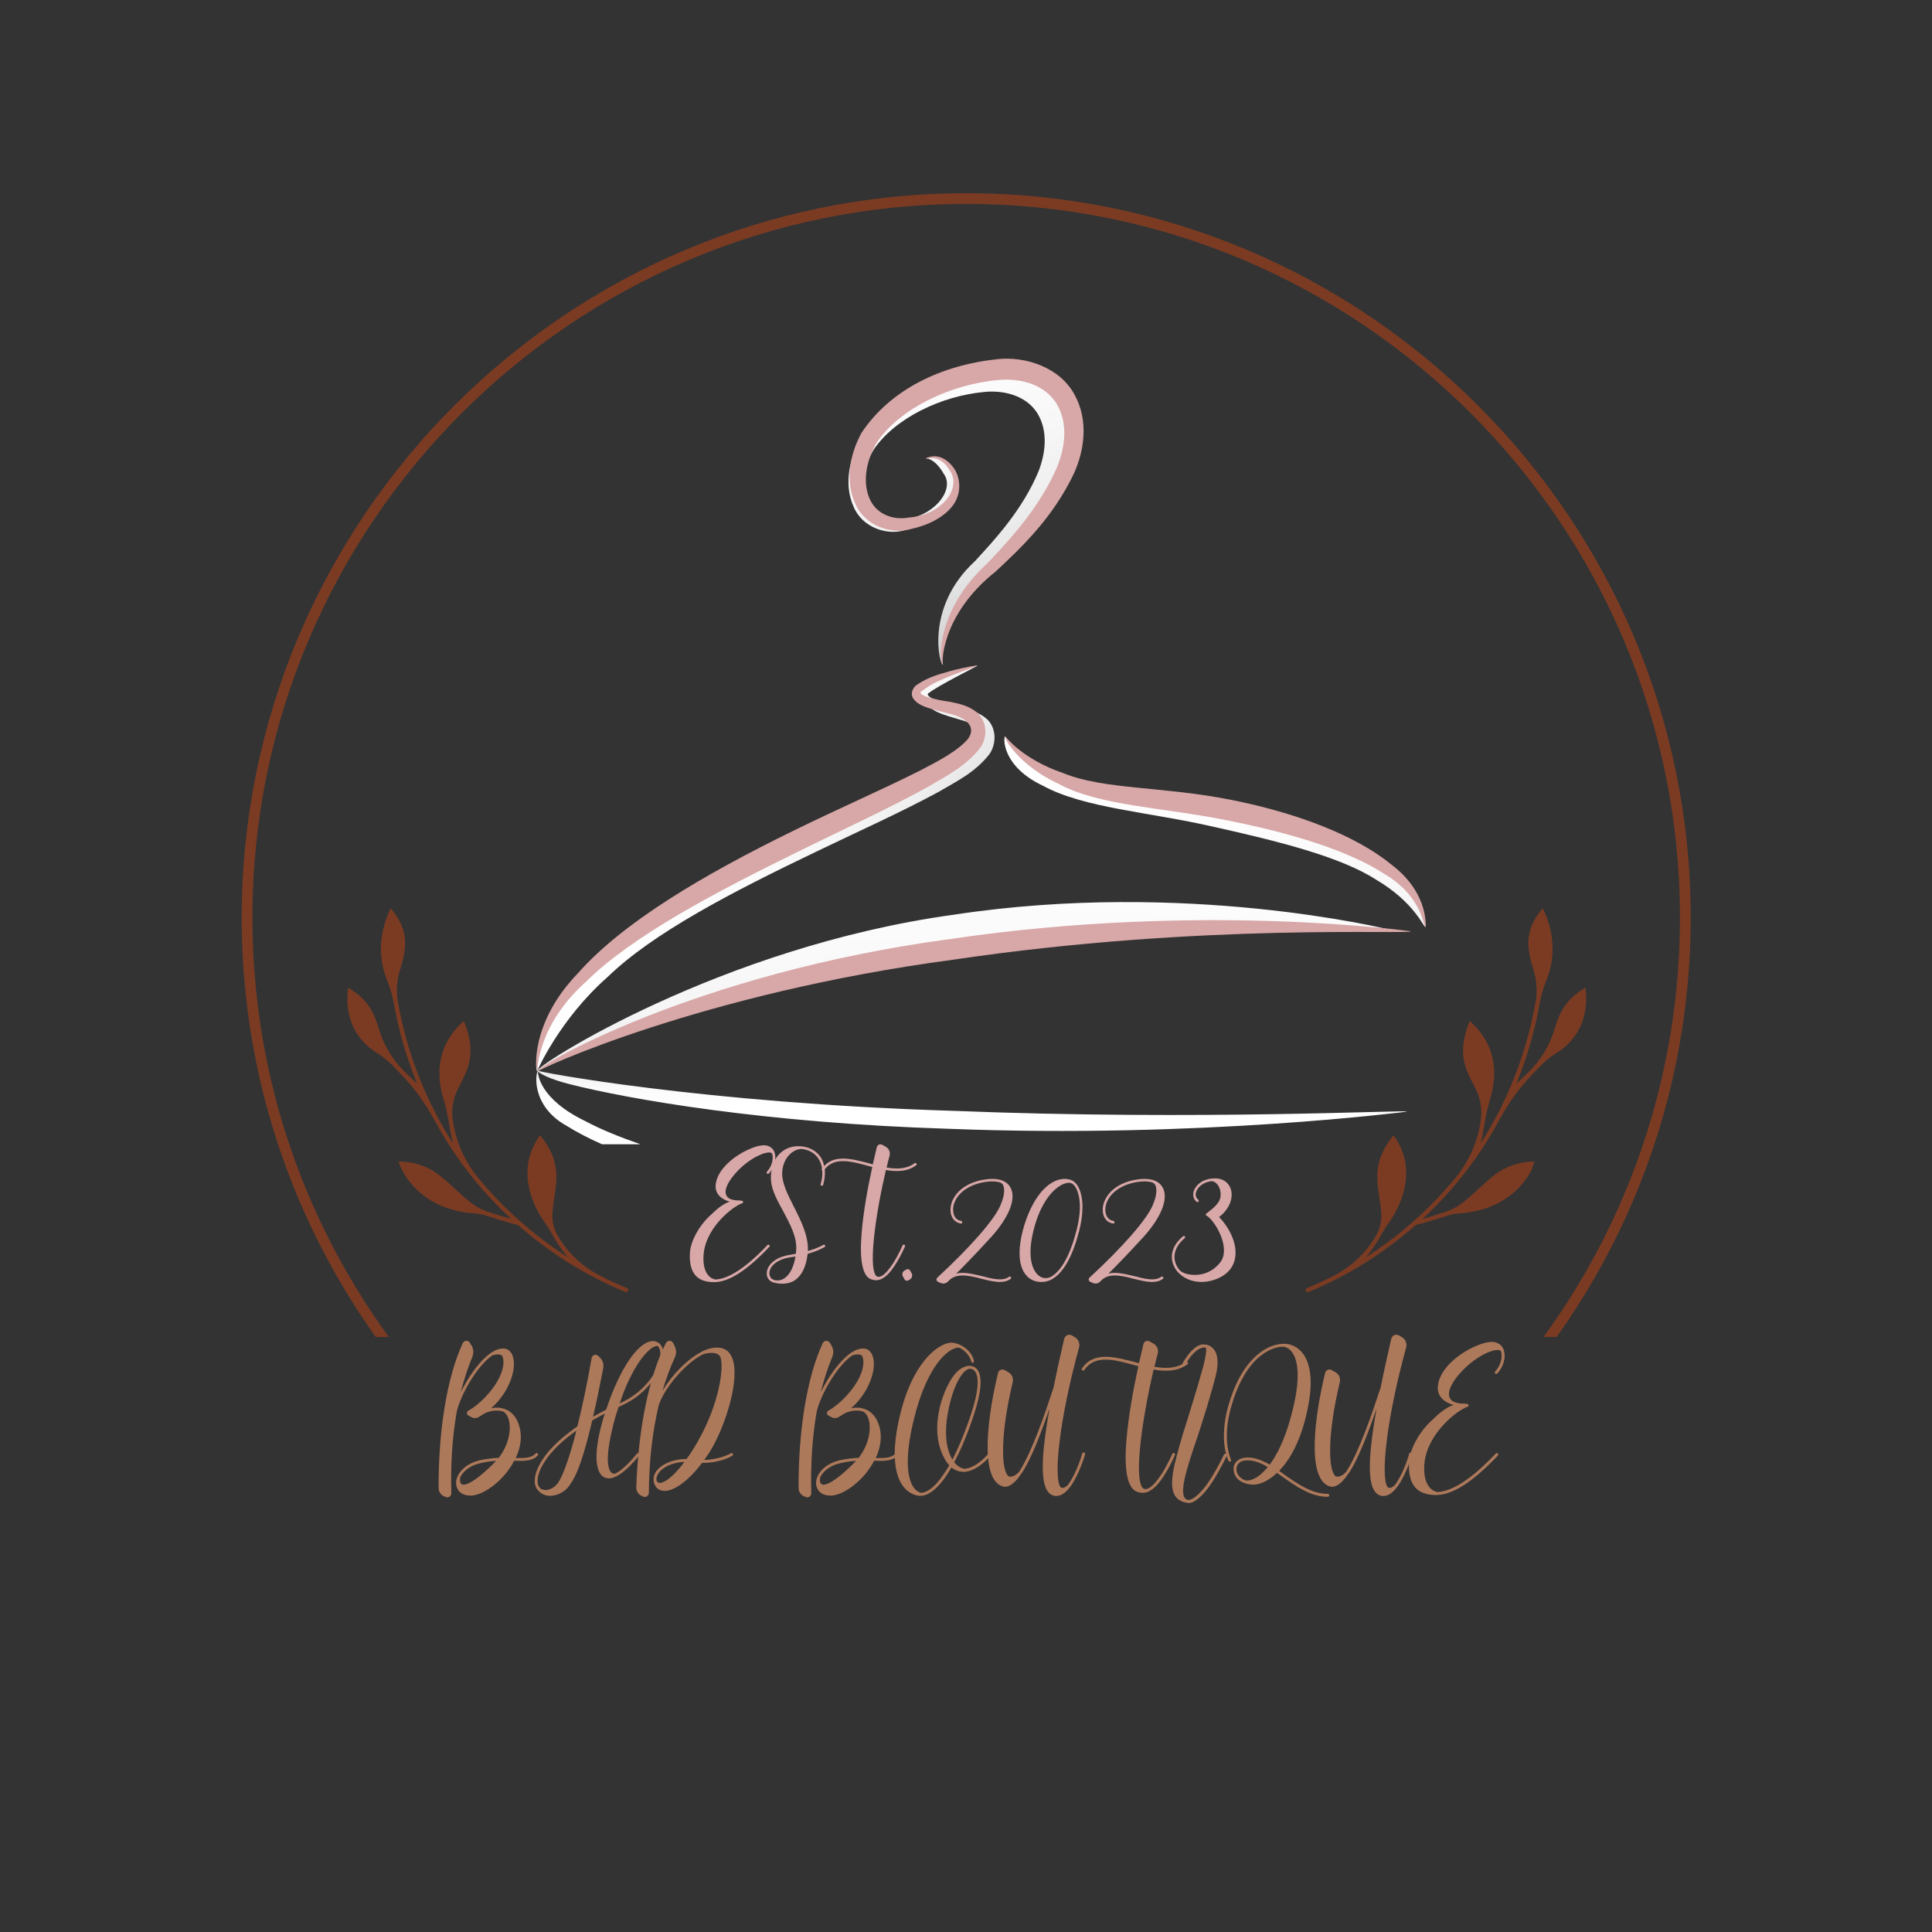 <svg xmlns="http://www.w3.org/2000/svg" xmlns:xlink="http://www.w3.org/1999/xlink" width="500" zoomAndPan="magnify" viewBox="0 0 375 375" height="500" preserveAspectRatio="xMidYMid meet" version="1.0"><rect x="0" y="0" width="375" height="375" fill="#333333" stroke="none"/><defs><g/><clipPath id="d9f061fc13"><path d="M 46.914 37.5 L 328.164 37.5 L 328.164 259.5 L 46.914 259.5 Z M 46.914 37.5 " clip-rule="nonzero"/></clipPath><clipPath id="6c195e345c"><path d="M 67 176 L 122 176 L 122 251 L 67 251 Z M 67 176 " clip-rule="nonzero"/></clipPath><clipPath id="0b4bb8a476"><path d="M 61.723 181.277 L 93.543 170.027 L 122.043 250.637 L 90.223 261.887 Z M 61.723 181.277 " clip-rule="nonzero"/></clipPath><clipPath id="871d805040"><path d="M 61.723 181.277 L 93.543 170.027 L 122.043 250.637 L 90.223 261.887 Z M 61.723 181.277 " clip-rule="nonzero"/></clipPath><clipPath id="696a391acb"><path d="M 61.723 181.281 L 93.66 169.988 L 122.199 250.707 L 90.266 262 Z M 61.723 181.281 " clip-rule="nonzero"/></clipPath><clipPath id="b8b88853b4"><path d="M 61.723 181.281 L 93.539 170.031 L 122.039 250.637 L 90.223 261.887 Z M 61.723 181.281 " clip-rule="nonzero"/></clipPath><clipPath id="2e02d3e6af"><path d="M 253 176 L 308 176 L 308 251 L 253 251 Z M 253 176 " clip-rule="nonzero"/></clipPath><clipPath id="213e85d4df"><path d="M 281.629 169.988 L 313.457 181.219 L 285.008 261.848 L 253.184 250.617 Z M 281.629 169.988 " clip-rule="nonzero"/></clipPath><clipPath id="dfa1729b00"><path d="M 313.566 181.258 L 281.738 170.027 L 253.293 250.656 L 285.121 261.887 Z M 313.566 181.258 " clip-rule="nonzero"/></clipPath><clipPath id="e7194f0f4a"><path d="M 313.566 181.262 L 281.621 169.988 L 253.137 250.73 L 285.078 262 Z M 313.566 181.262 " clip-rule="nonzero"/></clipPath><clipPath id="6529cde2d4"><path d="M 313.566 181.262 L 281.742 170.031 L 253.293 250.66 L 285.117 261.887 Z M 313.566 181.262 " clip-rule="nonzero"/></clipPath><clipPath id="d6d2315851"><path d="M 164.566 72.055 L 207.336 72.055 L 207.336 129.203 L 164.566 129.203 Z M 164.566 72.055 " clip-rule="nonzero"/></clipPath><clipPath id="75103566b1"><path d="M 183.062 129 C 182.781 129.262 181.695 118.711 191.664 110.711 C 196.223 106.387 200.75 100.836 204.5 92.809 C 206.25 88.855 208.762 83.523 206.184 78.773 C 203.586 73.887 195.965 71.785 191.02 72.312 C 180.996 73.383 171.961 77.805 166.828 85.602 C 164.664 89.602 163.898 94.352 165.672 98.328 C 167.402 102.527 172.312 103.895 175.43 102.945 C 178.656 102.234 180.949 100.332 183.113 98.504 C 185.867 96.18 185.949 92.598 184.852 91.121 C 182.359 87.746 179.512 88.965 179.852 88.891 C 179.691 89.027 181.395 88.844 183.176 91.965 C 185.473 95.086 181.156 100.422 175.109 100.859 C 172.281 101.383 169.23 100.184 168.137 97.234 C 166.969 94.32 167.695 90.426 169.574 87.27 C 173.699 81.199 182.629 76.828 191.203 76.062 C 195.586 75.676 199.629 77.199 201.496 80.457 C 203.41 83.82 202.969 87.941 201.547 91.562 C 198.488 98.84 193.359 104.473 189.176 108.984 C 179.352 118.035 182.465 129.543 183.062 129 " clip-rule="nonzero"/></clipPath><clipPath id="5158a47a7d"><path d="M 183.062 129 C 182.781 129.262 181.695 118.711 191.664 110.711 C 196.223 106.387 200.75 100.836 204.5 92.809 C 206.25 88.855 208.762 83.523 206.184 78.773 C 203.586 73.887 195.965 71.785 191.02 72.312 C 180.996 73.383 171.961 77.805 166.828 85.602 C 164.664 89.602 163.898 94.352 165.672 98.328 C 167.402 102.527 172.312 103.895 175.43 102.945 C 178.656 102.234 180.949 100.332 183.113 98.504 C 185.867 96.18 185.949 92.598 184.852 91.121 C 182.359 87.746 179.512 88.965 179.852 88.891 C 179.691 89.027 181.395 88.844 183.176 91.965 C 185.473 95.086 181.156 100.422 175.109 100.859 C 172.281 101.383 169.23 100.184 168.137 97.234 C 166.969 94.32 167.695 90.426 169.574 87.27 C 173.699 81.199 182.629 76.828 191.203 76.062 C 195.586 75.676 199.629 77.199 201.496 80.457 C 203.41 83.82 202.969 87.941 201.547 91.562 C 198.488 98.84 193.359 104.473 189.176 108.984 C 179.352 118.035 182.465 129.543 183.062 129 " clip-rule="nonzero"/></clipPath><clipPath id="144e030ca6"><path d="M 204.09 58.051 L 146.289 77.801 L 168.57 143.273 L 226.371 123.527 Z M 204.09 58.051 " clip-rule="nonzero"/></clipPath><linearGradient x1="0.158" gradientTransform="matrix(43.472, 127.755, -44.81, 15.311, 194.44, 39.272)" y1="0" x2="0.662" gradientUnits="userSpaceOnUse" y2="0" id="1eba936204"><stop stop-opacity="1" stop-color="rgb(99.199%, 99.199%, 99.199%)" offset="0"/><stop stop-opacity="1" stop-color="rgb(99.167%, 99.167%, 99.167%)" offset="0.062"/><stop stop-opacity="1" stop-color="rgb(98.967%, 98.967%, 98.967%)" offset="0.094"/><stop stop-opacity="1" stop-color="rgb(98.799%, 98.737%, 98.799%)" offset="0.109"/><stop stop-opacity="1" stop-color="rgb(98.772%, 98.537%, 98.772%)" offset="0.125"/><stop stop-opacity="1" stop-color="rgb(98.572%, 98.399%, 98.572%)" offset="0.188"/><stop stop-opacity="1" stop-color="rgb(98.228%, 98.228%, 98.228%)" offset="0.195"/><stop stop-opacity="1" stop-color="rgb(98.029%, 98.029%, 98.029%)" offset="0.203"/><stop stop-opacity="1" stop-color="rgb(98%, 98%, 98%)" offset="0.219"/><stop stop-opacity="1" stop-color="rgb(97.939%, 97.939%, 97.939%)" offset="0.227"/><stop stop-opacity="1" stop-color="rgb(97.739%, 97.739%, 97.739%)" offset="0.234"/><stop stop-opacity="1" stop-color="rgb(97.6%, 97.6%, 97.6%)" offset="0.25"/><stop stop-opacity="1" stop-color="rgb(97.449%, 97.426%, 97.426%)" offset="0.281"/><stop stop-opacity="1" stop-color="rgb(97.284%, 97.075%, 97.075%)" offset="0.297"/><stop stop-opacity="1" stop-color="rgb(97.084%, 96.899%, 96.899%)" offset="0.312"/><stop stop-opacity="1" stop-color="rgb(96.887%, 96.887%, 96.887%)" offset="0.328"/><stop stop-opacity="1" stop-color="rgb(96.687%, 96.687%, 96.687%)" offset="0.344"/><stop stop-opacity="1" stop-color="rgb(96.483%, 96.483%, 96.483%)" offset="0.359"/><stop stop-opacity="1" stop-color="rgb(96.281%, 96.281%, 96.281%)" offset="0.375"/><stop stop-opacity="1" stop-color="rgb(95.906%, 95.906%, 95.906%)" offset="0.383"/><stop stop-opacity="1" stop-color="rgb(95.706%, 95.706%, 95.706%)" offset="0.391"/><stop stop-opacity="1" stop-color="rgb(95.699%, 95.604%, 95.604%)" offset="0.398"/><stop stop-opacity="1" stop-color="rgb(95.699%, 95.409%, 95.409%)" offset="0.406"/><stop stop-opacity="1" stop-color="rgb(95.514%, 95.302%, 95.302%)" offset="0.414"/><stop stop-opacity="1" stop-color="rgb(95.314%, 95.122%, 95.122%)" offset="0.422"/><stop stop-opacity="1" stop-color="rgb(95.119%, 94.922%, 94.922%)" offset="0.438"/><stop stop-opacity="1" stop-color="rgb(94.748%, 94.728%, 94.728%)" offset="0.453"/><stop stop-opacity="1" stop-color="rgb(94.374%, 94.374%, 94.374%)" offset="0.469"/><stop stop-opacity="1" stop-color="rgb(94.145%, 94.145%, 94.145%)" offset="0.484"/><stop stop-opacity="1" stop-color="rgb(94.099%, 93.944%, 93.944%)" offset="0.492"/><stop stop-opacity="1" stop-color="rgb(93.953%, 93.744%, 93.744%)" offset="0.5"/><stop stop-opacity="1" stop-color="rgb(93.753%, 93.561%, 93.561%)" offset="0.508"/><stop stop-opacity="1" stop-color="rgb(93.568%, 93.361%, 93.361%)" offset="0.516"/><stop stop-opacity="1" stop-color="rgb(93.169%, 93.098%, 93.098%)" offset="0.52"/><stop stop-opacity="1" stop-color="rgb(92.899%, 92.899%, 92.899%)" offset="0.523"/><stop stop-opacity="1" stop-color="rgb(92.899%, 92.899%, 92.899%)" offset="0.531"/><stop stop-opacity="1" stop-color="rgb(92.767%, 92.767%, 92.767%)" offset="0.539"/><stop stop-opacity="1" stop-color="rgb(92.567%, 92.567%, 92.567%)" offset="0.547"/><stop stop-opacity="1" stop-color="rgb(92.418%, 92.349%, 92.349%)" offset="0.562"/><stop stop-opacity="1" stop-color="rgb(92.22%, 92%, 92%)" offset="0.566"/><stop stop-opacity="1" stop-color="rgb(92.102%, 91.8%, 91.8%)" offset="0.57"/><stop stop-opacity="1" stop-color="rgb(91.951%, 91.682%, 91.8%)" offset="0.578"/><stop stop-opacity="1" stop-color="rgb(91.692%, 91.483%, 91.692%)" offset="0.586"/><stop stop-opacity="1" stop-color="rgb(91.49%, 91.399%, 91.49%)" offset="0.594"/><stop stop-opacity="1" stop-color="rgb(91.399%, 91.307%, 91.307%)" offset="0.602"/><stop stop-opacity="1" stop-color="rgb(91.302%, 91.107%, 91.107%)" offset="0.609"/><stop stop-opacity="1" stop-color="rgb(91.103%, 90.898%, 90.898%)" offset="0.617"/><stop stop-opacity="1" stop-color="rgb(90.813%, 90.698%, 90.698%)" offset="0.625"/><stop stop-opacity="1" stop-color="rgb(90.529%, 90.399%, 90.399%)" offset="0.629"/><stop stop-opacity="1" stop-color="rgb(90.43%, 90.199%, 90.199%)" offset="0.633"/><stop stop-opacity="1" stop-color="rgb(90.314%, 90.121%, 90.199%)" offset="0.641"/><stop stop-opacity="1" stop-color="rgb(90.062%, 89.922%, 90.062%)" offset="0.648"/><stop stop-opacity="1" stop-color="rgb(89.69%, 89.6%, 89.69%)" offset="0.652"/><stop stop-opacity="1" stop-color="rgb(89.456%, 89.4%, 89.456%)" offset="0.656"/><stop stop-opacity="1" stop-color="rgb(89.427%, 89.322%, 89.349%)" offset="0.664"/><stop stop-opacity="1" stop-color="rgb(89.33%, 89.122%, 89.122%)" offset="0.672"/><stop stop-opacity="1" stop-color="rgb(89.13%, 88.876%, 88.876%)" offset="0.68"/><stop stop-opacity="1" stop-color="rgb(88.799%, 88.568%, 88.568%)" offset="0.684"/><stop stop-opacity="1" stop-color="rgb(88.599%, 88.385%, 88.385%)" offset="0.688"/><stop stop-opacity="1" stop-color="rgb(88.399%, 88.292%, 88.292%)" offset="0.691"/><stop stop-opacity="1" stop-color="rgb(88.199%, 88.199%, 88.199%)" offset="0.695"/><stop stop-opacity="1" stop-color="rgb(88.199%, 88.136%, 88.136%)" offset="0.703"/><stop stop-opacity="1" stop-color="rgb(88.091%, 87.856%, 87.936%)" offset="0.707"/><stop stop-opacity="1" stop-color="rgb(87.982%, 87.636%, 87.799%)" offset="0.711"/><stop stop-opacity="1" stop-color="rgb(87.82%, 87.567%, 87.65%)" offset="0.719"/><stop stop-opacity="1" stop-color="rgb(87.503%, 87.299%, 87.299%)" offset="0.723"/><stop stop-opacity="1" stop-color="rgb(87.346%, 87.099%, 87.099%)" offset="0.727"/><stop stop-opacity="1" stop-color="rgb(87.222%, 86.899%, 86.899%)" offset="0.73"/><stop stop-opacity="1" stop-color="rgb(87.099%, 86.699%, 86.699%)" offset="0.734"/><stop stop-opacity="1" stop-color="rgb(87.051%, 86.699%, 86.699%)" offset="0.742"/><stop stop-opacity="1" stop-color="rgb(86.852%, 86.621%, 86.621%)" offset="0.75"/><stop stop-opacity="1" stop-color="rgb(86.499%, 86.221%, 86.359%)" offset="0.754"/><stop stop-opacity="1" stop-color="rgb(86.299%, 85.899%, 86.176%)" offset="0.758"/><stop stop-opacity="1" stop-color="rgb(86.099%, 85.854%, 85.991%)" offset="0.762"/><stop stop-opacity="1" stop-color="rgb(85.899%, 85.808%, 85.808%)" offset="0.766"/><stop stop-opacity="1" stop-color="rgb(85.699%, 85.623%, 85.623%)" offset="0.77"/><stop stop-opacity="1" stop-color="rgb(85.5%, 85.44%, 85.44%)" offset="0.773"/><stop stop-opacity="1" stop-color="rgb(85.3%, 85.205%, 85.205%)" offset="0.777"/><stop stop-opacity="1" stop-color="rgb(85.1%, 84.972%, 84.972%)" offset="0.781"/><stop stop-opacity="1" stop-color="rgb(85.051%, 84.787%, 84.834%)" offset="0.789"/><stop stop-opacity="1" stop-color="rgb(84.819%, 84.419%, 84.499%)" offset="0.793"/><stop stop-opacity="1" stop-color="rgb(84.636%, 84.236%, 84.299%)" offset="0.797"/><stop stop-opacity="1" stop-color="rgb(84.451%, 84.067%, 84.099%)" offset="0.801"/><stop stop-opacity="1" stop-color="rgb(84.268%, 83.899%, 83.899%)" offset="0.805"/><stop stop-opacity="1" stop-color="rgb(84.084%, 83.699%, 83.699%)" offset="0.809"/><stop stop-opacity="1" stop-color="rgb(83.899%, 83.501%, 83.501%)" offset="0.812"/><stop stop-opacity="1" stop-color="rgb(83.699%, 83.316%, 83.316%)" offset="0.816"/><stop stop-opacity="1" stop-color="rgb(83.499%, 83.133%, 83.133%)" offset="0.82"/><stop stop-opacity="1" stop-color="rgb(83.299%, 82.916%, 83.098%)" offset="0.824"/><stop stop-opacity="1" stop-color="rgb(83.099%, 82.7%, 83.064%)" offset="0.828"/><stop stop-opacity="1" stop-color="rgb(82.899%, 82.549%, 82.881%)" offset="0.832"/><stop stop-opacity="1" stop-color="rgb(82.7%, 82.399%, 82.698%)" offset="0.836"/><stop stop-opacity="1" stop-color="rgb(82.561%, 82.399%, 82.549%)" offset="0.844"/><stop stop-opacity="1" stop-color="rgb(82.242%, 82.199%, 82.199%)" offset="0.848"/><stop stop-opacity="1" stop-color="rgb(82.062%, 81.999%, 81.999%)" offset="0.852"/><stop stop-opacity="1" stop-color="rgb(82.03%, 81.799%, 81.799%)" offset="0.855"/><stop stop-opacity="1" stop-color="rgb(81.999%, 81.599%, 81.599%)" offset="0.859"/><stop stop-opacity="1" stop-color="rgb(81.799%, 81.4%, 81.412%)" offset="0.863"/><stop stop-opacity="1" stop-color="rgb(81.599%, 81.2%, 81.226%)" offset="0.867"/><stop stop-opacity="1" stop-color="rgb(81.4%, 81%, 81.041%)" offset="0.871"/><stop stop-opacity="1" stop-color="rgb(81.2%, 80.8%, 80.858%)" offset="0.875"/><stop stop-opacity="1" stop-color="rgb(81%, 80.644%, 80.673%)" offset="0.879"/><stop stop-opacity="1" stop-color="rgb(80.8%, 80.49%, 80.49%)" offset="0.883"/><stop stop-opacity="1" stop-color="rgb(80.661%, 80.305%, 80.305%)" offset="0.891"/><stop stop-opacity="1" stop-color="rgb(80.338%, 79.938%, 80.06%)" offset="0.898"/><stop stop-opacity="1" stop-color="rgb(79.935%, 79.535%, 79.799%)" offset="0.902"/><stop stop-opacity="1" stop-color="rgb(79.716%, 79.317%, 79.599%)" offset="0.906"/><stop stop-opacity="1" stop-color="rgb(79.518%, 79.117%, 79.399%)" offset="0.91"/><stop stop-opacity="1" stop-color="rgb(79.32%, 78.918%, 79.199%)" offset="0.914"/><stop stop-opacity="1" stop-color="rgb(79.259%, 78.859%, 78.999%)" offset="0.918"/><stop stop-opacity="1" stop-color="rgb(79.199%, 78.799%, 78.799%)" offset="0.922"/><stop stop-opacity="1" stop-color="rgb(78.999%, 78.6%, 78.6%)" offset="0.926"/><stop stop-opacity="1" stop-color="rgb(78.799%, 78.4%, 78.4%)" offset="0.93"/><stop stop-opacity="1" stop-color="rgb(78.6%, 78.2%, 78.2%)" offset="0.934"/><stop stop-opacity="1" stop-color="rgb(78.4%, 78%, 78%)" offset="0.938"/><stop stop-opacity="1" stop-color="rgb(78.2%, 77.798%, 77.924%)" offset="0.941"/><stop stop-opacity="1" stop-color="rgb(78%, 77.599%, 77.847%)" offset="0.945"/><stop stop-opacity="1" stop-color="rgb(77.798%, 77.449%, 77.641%)" offset="0.949"/><stop stop-opacity="1" stop-color="rgb(77.599%, 77.299%, 77.435%)" offset="0.953"/><stop stop-opacity="1" stop-color="rgb(77.528%, 77.205%, 77.274%)" offset="0.961"/><stop stop-opacity="1" stop-color="rgb(77.301%, 76.927%, 76.927%)" offset="0.969"/><stop stop-opacity="1" stop-color="rgb(76.959%, 76.559%, 76.622%)" offset="0.977"/><stop stop-opacity="1" stop-color="rgb(76.637%, 76.192%, 76.299%)" offset="0.98"/><stop stop-opacity="1" stop-color="rgb(76.5%, 76.009%, 76.099%)" offset="0.984"/><stop stop-opacity="1" stop-color="rgb(76.299%, 75.853%, 75.899%)" offset="0.988"/><stop stop-opacity="1" stop-color="rgb(76.099%, 75.699%, 75.699%)" offset="0.992"/><stop stop-opacity="1" stop-color="rgb(75.899%, 75.499%, 75.499%)" offset="0.996"/><stop stop-opacity="1" stop-color="rgb(75.699%, 75.299%, 75.299%)" offset="1"/></linearGradient><clipPath id="9960480567"><path d="M 194.816 142.789 L 276.707 142.789 L 276.707 180 L 194.816 180 Z M 194.816 142.789 " clip-rule="nonzero"/></clipPath><clipPath id="3ee8494946"><path d="M 276.648 179.914 C 276.711 180.273 277.32 174.746 269.863 169.207 C 263.008 163.684 249.254 159.684 236.258 156.785 C 223.09 153.82 211.227 153.785 203.395 150.613 C 200.32 149.371 195.09 142.891 195.098 142.941 C 194.746 142.953 194.309 148.684 202.465 152.531 C 210.453 156.852 222.918 157.594 235.395 160.441 C 248.051 163.262 260.223 166.289 267.133 170.766 C 274.527 175.113 276.367 180.074 276.648 179.914 " clip-rule="nonzero"/></clipPath><clipPath id="3834d33f33"><path d="M 276.648 179.914 C 276.711 180.273 277.32 174.746 269.863 169.207 C 263.008 163.684 249.254 159.684 236.258 156.785 C 223.09 153.82 211.227 153.785 203.395 150.613 C 200.32 149.371 195.09 142.891 195.098 142.941 C 194.746 142.953 194.309 148.684 202.465 152.531 C 210.453 156.852 222.918 157.594 235.395 160.441 C 248.051 163.262 260.223 166.289 267.133 170.766 C 274.527 175.113 276.367 180.074 276.648 179.914 " clip-rule="nonzero"/></clipPath><clipPath id="b856a71bf1"><path d="M 276.707 142.375 L 194.078 142.891 L 194.312 180.789 L 276.941 180.273 Z M 276.707 142.375 " clip-rule="nonzero"/></clipPath><linearGradient x1="0.008" gradientTransform="matrix(0.617, 99.306, -84.236, 0.526, 277.809, 141.561)" y1="0" x2="0.388" gradientUnits="userSpaceOnUse" y2="0" id="318bdf7f34"><stop stop-opacity="1" stop-color="rgb(100%, 100%, 100%)" offset="0"/><stop stop-opacity="1" stop-color="rgb(100%, 100%, 100%)" offset="0.125"/><stop stop-opacity="1" stop-color="rgb(100%, 100%, 100%)" offset="0.188"/><stop stop-opacity="1" stop-color="rgb(99.831%, 99.831%, 99.831%)" offset="0.219"/><stop stop-opacity="1" stop-color="rgb(99.629%, 99.629%, 99.629%)" offset="0.25"/><stop stop-opacity="1" stop-color="rgb(99.411%, 99.411%, 99.411%)" offset="0.375"/><stop stop-opacity="1" stop-color="rgb(99.03%, 99.03%, 99.03%)" offset="0.5"/><stop stop-opacity="1" stop-color="rgb(98.816%, 98.639%, 98.816%)" offset="0.562"/><stop stop-opacity="1" stop-color="rgb(98.622%, 98.422%, 98.622%)" offset="0.594"/><stop stop-opacity="1" stop-color="rgb(98.422%, 98.399%, 98.422%)" offset="0.625"/><stop stop-opacity="1" stop-color="rgb(98.221%, 98.221%, 98.221%)" offset="0.656"/><stop stop-opacity="1" stop-color="rgb(98.021%, 98.021%, 98.021%)" offset="0.688"/><stop stop-opacity="1" stop-color="rgb(98%, 97.905%, 97.905%)" offset="0.695"/><stop stop-opacity="1" stop-color="rgb(97.897%, 97.705%, 97.705%)" offset="0.703"/><stop stop-opacity="1" stop-color="rgb(97.697%, 97.6%, 97.6%)" offset="0.719"/><stop stop-opacity="1" stop-color="rgb(97.49%, 97.49%, 97.49%)" offset="0.75"/><stop stop-opacity="1" stop-color="rgb(97.197%, 97.197%, 97.197%)" offset="0.781"/><stop stop-opacity="1" stop-color="rgb(96.956%, 96.887%, 96.956%)" offset="0.812"/><stop stop-opacity="1" stop-color="rgb(96.733%, 96.629%, 96.733%)" offset="0.844"/><stop stop-opacity="1" stop-color="rgb(96.397%, 96.364%, 96.397%)" offset="0.875"/><stop stop-opacity="1" stop-color="rgb(96.164%, 96.164%, 96.164%)" offset="0.891"/><stop stop-opacity="1" stop-color="rgb(96.037%, 96.037%, 96.037%)" offset="0.898"/><stop stop-opacity="1" stop-color="rgb(95.837%, 95.837%, 95.837%)" offset="0.906"/><stop stop-opacity="1" stop-color="rgb(95.699%, 95.699%, 95.699%)" offset="0.922"/><stop stop-opacity="1" stop-color="rgb(95.699%, 95.644%, 95.644%)" offset="0.93"/><stop stop-opacity="1" stop-color="rgb(95.65%, 95.444%, 95.444%)" offset="0.938"/><stop stop-opacity="1" stop-color="rgb(95.45%, 95.172%, 95.172%)" offset="0.953"/><stop stop-opacity="1" stop-color="rgb(95.174%, 94.972%, 94.972%)" offset="0.969"/><stop stop-opacity="1" stop-color="rgb(94.974%, 94.771%, 94.899%)" offset="0.984"/><stop stop-opacity="1" stop-color="rgb(94.772%, 94.571%, 94.772%)" offset="1"/></linearGradient><clipPath id="f9f6d80b61"><path d="M 104.062 129 L 193.078 129 L 193.078 207.949 L 104.062 207.949 Z M 104.062 129 " clip-rule="nonzero"/></clipPath><clipPath id="2213c16585"><path d="M 104.277 207.848 C 104.199 208.027 108.504 197.938 117.93 189.637 C 126.742 181.098 141.793 173.277 158.539 165.254 C 166.93 161.215 175.031 157.59 182.258 153.66 C 185.832 151.57 189.344 149.867 192.078 146.34 C 193.465 144.254 193.375 141.359 191.652 139.648 C 190.012 138.176 188.309 137.859 186.824 137.473 C 184.211 137.031 178.715 135.176 180.391 134.449 C 182.062 133.078 189.746 129.281 189.727 129.199 C 189.711 129.121 187.66 129.75 184.336 130.586 C 182.672 131.082 180.129 132.566 177.812 134.113 C 177.348 134.312 179.281 135.523 180.09 136.742 C 180.68 137.586 181.379 137.949 182.062 138.266 C 183.43 138.879 184.848 139.219 186.254 139.664 C 189.289 140.422 191.598 142.195 189.812 144.672 C 187.902 146.914 184.293 148.773 180.812 150.543 C 173.648 154.078 165.441 157.531 156.996 161.598 C 140.148 169.664 121.023 180.387 112.422 189.984 C 103.145 199.449 103.879 208.234 104.277 207.848 " clip-rule="nonzero"/></clipPath><clipPath id="30b8e92681"><path d="M 104.277 207.848 C 104.199 208.027 108.504 197.938 117.93 189.637 C 126.742 181.098 141.793 173.277 158.539 165.254 C 166.93 161.215 175.031 157.59 182.258 153.66 C 185.832 151.57 189.344 149.867 192.078 146.34 C 193.465 144.254 193.375 141.359 191.652 139.648 C 190.012 138.176 188.309 137.859 186.824 137.473 C 184.211 137.031 178.715 135.176 180.391 134.449 C 182.062 133.078 189.746 129.281 189.727 129.199 C 189.711 129.121 187.66 129.75 184.336 130.586 C 182.672 131.082 180.129 132.566 177.812 134.113 C 177.348 134.312 179.281 135.523 180.09 136.742 C 180.68 137.586 181.379 137.949 182.062 138.266 C 183.43 138.879 184.848 139.219 186.254 139.664 C 189.289 140.422 191.598 142.195 189.812 144.672 C 187.902 146.914 184.293 148.773 180.812 150.543 C 173.648 154.078 165.441 157.531 156.996 161.598 C 140.148 169.664 121.023 180.387 112.422 189.984 C 103.145 199.449 103.879 208.234 104.277 207.848 " clip-rule="nonzero"/></clipPath><clipPath id="f17d02ffd1"><path d="M 135.848 85.672 L 66.762 180.109 L 161.684 251.684 L 230.77 157.246 Z M 135.848 85.672 " clip-rule="nonzero"/></clipPath><linearGradient x1="-0.309" gradientTransform="matrix(82.885, 62.499, -68.657, 93.852, 160.537, 106.229)" y1="0" x2="0.832" gradientUnits="userSpaceOnUse" y2="0" id="71add20a7d"><stop stop-opacity="1" stop-color="rgb(100%, 100%, 100%)" offset="0"/><stop stop-opacity="1" stop-color="rgb(100%, 100%, 100%)" offset="0.25"/><stop stop-opacity="1" stop-color="rgb(100%, 100%, 100%)" offset="0.312"/><stop stop-opacity="1" stop-color="rgb(100%, 100%, 100%)" offset="0.344"/><stop stop-opacity="1" stop-color="rgb(99.886%, 99.886%, 99.886%)" offset="0.352"/><stop stop-opacity="1" stop-color="rgb(99.686%, 99.686%, 99.686%)" offset="0.359"/><stop stop-opacity="1" stop-color="rgb(99.599%, 99.599%, 99.599%)" offset="0.375"/><stop stop-opacity="1" stop-color="rgb(99.599%, 99.599%, 99.599%)" offset="0.406"/><stop stop-opacity="1" stop-color="rgb(99.42%, 99.42%, 99.42%)" offset="0.422"/><stop stop-opacity="1" stop-color="rgb(99.22%, 99.074%, 99.22%)" offset="0.438"/><stop stop-opacity="1" stop-color="rgb(99.037%, 98.853%, 99.037%)" offset="0.445"/><stop stop-opacity="1" stop-color="rgb(98.837%, 98.677%, 98.837%)" offset="0.453"/><stop stop-opacity="1" stop-color="rgb(98.799%, 98.477%, 98.799%)" offset="0.469"/><stop stop-opacity="1" stop-color="rgb(98.599%, 98.399%, 98.599%)" offset="0.473"/><stop stop-opacity="1" stop-color="rgb(98.399%, 98.399%, 98.399%)" offset="0.477"/><stop stop-opacity="1" stop-color="rgb(98.399%, 98.399%, 98.399%)" offset="0.484"/><stop stop-opacity="1" stop-color="rgb(98.399%, 98.399%, 98.399%)" offset="0.492"/><stop stop-opacity="1" stop-color="rgb(98.199%, 98.199%, 98.199%)" offset="0.496"/><stop stop-opacity="1" stop-color="rgb(98%, 98%, 98%)" offset="0.5"/><stop stop-opacity="1" stop-color="rgb(97.856%, 97.856%, 97.856%)" offset="0.516"/><stop stop-opacity="1" stop-color="rgb(97.583%, 97.507%, 97.507%)" offset="0.52"/><stop stop-opacity="1" stop-color="rgb(97.452%, 97.299%, 97.299%)" offset="0.523"/><stop stop-opacity="1" stop-color="rgb(97.375%, 97.299%, 97.299%)" offset="0.531"/><stop stop-opacity="1" stop-color="rgb(97.299%, 97.148%, 97.148%)" offset="0.539"/><stop stop-opacity="1" stop-color="rgb(97.153%, 96.948%, 96.948%)" offset="0.547"/><stop stop-opacity="1" stop-color="rgb(96.812%, 96.759%, 96.759%)" offset="0.555"/><stop stop-opacity="1" stop-color="rgb(96.559%, 96.489%, 96.489%)" offset="0.562"/><stop stop-opacity="1" stop-color="rgb(96.352%, 96.23%, 96.23%)" offset="0.57"/><stop stop-opacity="1" stop-color="rgb(95.95%, 95.898%, 95.898%)" offset="0.574"/><stop stop-opacity="1" stop-color="rgb(95.699%, 95.699%, 95.699%)" offset="0.578"/><stop stop-opacity="1" stop-color="rgb(95.699%, 95.555%, 95.555%)" offset="0.586"/><stop stop-opacity="1" stop-color="rgb(95.422%, 95.279%, 95.279%)" offset="0.59"/><stop stop-opacity="1" stop-color="rgb(95.148%, 95.148%, 95.148%)" offset="0.594"/><stop stop-opacity="1" stop-color="rgb(95.023%, 95.023%, 95.023%)" offset="0.602"/><stop stop-opacity="1" stop-color="rgb(94.794%, 94.699%, 94.699%)" offset="0.605"/><stop stop-opacity="1" stop-color="rgb(94.69%, 94.499%, 94.499%)" offset="0.609"/><stop stop-opacity="1" stop-color="rgb(94.594%, 94.353%, 94.353%)" offset="0.617"/><stop stop-opacity="1" stop-color="rgb(94.217%, 94.07%, 94.07%)" offset="0.621"/><stop stop-opacity="1" stop-color="rgb(93.935%, 93.935%, 93.935%)" offset="0.625"/><stop stop-opacity="1" stop-color="rgb(93.817%, 93.745%, 93.745%)" offset="0.633"/><stop stop-opacity="1" stop-color="rgb(93.439%, 93.227%, 93.227%)" offset="0.637"/><stop stop-opacity="1" stop-color="rgb(93.178%, 92.899%, 92.899%)" offset="0.641"/><stop stop-opacity="1" stop-color="rgb(92.838%, 92.699%, 92.699%)" offset="0.645"/><stop stop-opacity="1" stop-color="rgb(92.499%, 92.499%, 92.499%)" offset="0.648"/><stop stop-opacity="1" stop-color="rgb(92.432%, 92.349%, 92.349%)" offset="0.656"/><stop stop-opacity="1" stop-color="rgb(92.004%, 91.92%, 91.92%)" offset="0.66"/><stop stop-opacity="1" stop-color="rgb(91.643%, 91.643%, 91.643%)" offset="0.664"/><stop stop-opacity="1" stop-color="rgb(91.521%, 91.454%, 91.454%)" offset="0.672"/><stop stop-opacity="1" stop-color="rgb(91.199%, 91.075%, 91.075%)" offset="0.676"/><stop stop-opacity="1" stop-color="rgb(90.999%, 90.886%, 90.886%)" offset="0.68"/><stop stop-opacity="1" stop-color="rgb(90.753%, 90.543%, 90.697%)" offset="0.684"/><stop stop-opacity="1" stop-color="rgb(90.508%, 90.199%, 90.508%)" offset="0.688"/><stop stop-opacity="1" stop-color="rgb(90.154%, 89.914%, 90.154%)" offset="0.691"/><stop stop-opacity="1" stop-color="rgb(89.799%, 89.63%, 89.799%)" offset="0.695"/><stop stop-opacity="1" stop-color="rgb(89.525%, 89.441%, 89.525%)" offset="0.699"/><stop stop-opacity="1" stop-color="rgb(89.252%, 89.252%, 89.252%)" offset="0.703"/><stop stop-opacity="1" stop-color="rgb(89.062%, 88.863%, 88.863%)" offset="0.707"/><stop stop-opacity="1" stop-color="rgb(88.873%, 88.474%, 88.474%)" offset="0.711"/><stop stop-opacity="1" stop-color="rgb(88.536%, 88.284%, 88.284%)" offset="0.715"/><stop stop-opacity="1" stop-color="rgb(88.199%, 88.095%, 88.095%)" offset="0.719"/><stop stop-opacity="1" stop-color="rgb(87.968%, 87.756%, 87.756%)" offset="0.723"/><stop stop-opacity="1" stop-color="rgb(87.738%, 87.418%, 87.418%)" offset="0.727"/><stop stop-opacity="1" stop-color="rgb(87.338%, 87.057%, 87.178%)" offset="0.73"/><stop stop-opacity="1" stop-color="rgb(86.938%, 86.699%, 86.938%)" offset="0.734"/><stop stop-opacity="1" stop-color="rgb(86.749%, 86.429%, 86.549%)" offset="0.738"/><stop stop-opacity="1" stop-color="rgb(86.56%, 86.16%, 86.16%)" offset="0.742"/><stop stop-opacity="1" stop-color="rgb(86.171%, 85.771%, 85.771%)" offset="0.746"/><stop stop-opacity="1" stop-color="rgb(85.782%, 85.382%, 85.382%)" offset="0.75"/><stop stop-opacity="1" stop-color="rgb(85.393%, 84.993%, 84.993%)" offset="0.754"/><stop stop-opacity="1" stop-color="rgb(85.004%, 84.604%, 84.604%)" offset="0.758"/><stop stop-opacity="1" stop-color="rgb(84.615%, 84.215%, 84.215%)" offset="0.762"/><stop stop-opacity="1" stop-color="rgb(84.225%, 83.826%, 83.826%)" offset="0.766"/><stop stop-opacity="1" stop-color="rgb(83.827%, 83.427%, 83.427%)" offset="0.77"/><stop stop-opacity="1" stop-color="rgb(83.43%, 83.031%, 83.031%)" offset="0.773"/><stop stop-opacity="1" stop-color="rgb(83.015%, 82.649%, 82.649%)" offset="0.777"/><stop stop-opacity="1" stop-color="rgb(82.602%, 82.269%, 82.269%)" offset="0.781"/><stop stop-opacity="1" stop-color="rgb(82.246%, 81.88%, 81.88%)" offset="0.785"/><stop stop-opacity="1" stop-color="rgb(81.891%, 81.491%, 81.491%)" offset="0.789"/><stop stop-opacity="1" stop-color="rgb(81.502%, 81.102%, 81.102%)" offset="0.793"/><stop stop-opacity="1" stop-color="rgb(81.113%, 80.713%, 80.713%)" offset="0.797"/><stop stop-opacity="1" stop-color="rgb(80.724%, 80.324%, 80.324%)" offset="0.801"/><stop stop-opacity="1" stop-color="rgb(80.334%, 79.935%, 79.935%)" offset="0.805"/><stop stop-opacity="1" stop-color="rgb(79.945%, 79.546%, 79.546%)" offset="0.809"/><stop stop-opacity="1" stop-color="rgb(79.556%, 79.156%, 79.156%)" offset="0.812"/><stop stop-opacity="1" stop-color="rgb(79.117%, 78.717%, 78.717%)" offset="0.816"/><stop stop-opacity="1" stop-color="rgb(78.679%, 78.278%, 78.278%)" offset="0.82"/><stop stop-opacity="1" stop-color="rgb(78.29%, 77.901%, 77.901%)" offset="0.824"/><stop stop-opacity="1" stop-color="rgb(77.901%, 77.525%, 77.525%)" offset="0.828"/><stop stop-opacity="1" stop-color="rgb(77.56%, 77.173%, 77.173%)" offset="0.832"/><stop stop-opacity="1" stop-color="rgb(77.222%, 76.822%, 76.822%)" offset="0.836"/><stop stop-opacity="1" stop-color="rgb(76.833%, 76.433%, 76.433%)" offset="0.84"/><stop stop-opacity="1" stop-color="rgb(76.443%, 76.044%, 76.044%)" offset="0.844"/><stop stop-opacity="1" stop-color="rgb(76.054%, 75.655%, 75.655%)" offset="0.848"/><stop stop-opacity="1" stop-color="rgb(75.665%, 75.266%, 75.266%)" offset="0.852"/><stop stop-opacity="1" stop-color="rgb(75.169%, 74.77%, 74.77%)" offset="0.855"/><stop stop-opacity="1" stop-color="rgb(74.675%, 74.275%, 74.275%)" offset="0.859"/><stop stop-opacity="1" stop-color="rgb(74.141%, 73.741%, 73.741%)" offset="0.863"/><stop stop-opacity="1" stop-color="rgb(73.608%, 73.209%, 73.209%)" offset="0.867"/><stop stop-opacity="1" stop-color="rgb(73.219%, 72.794%, 72.827%)" offset="0.871"/><stop stop-opacity="1" stop-color="rgb(72.83%, 72.379%, 72.447%)" offset="0.875"/><stop stop-opacity="1" stop-color="rgb(72.467%, 71.866%, 72.076%)" offset="0.879"/><stop stop-opacity="1" stop-color="rgb(72.105%, 71.353%, 71.706%)" offset="0.883"/><stop stop-opacity="1" stop-color="rgb(71.539%, 70.95%, 71.14%)" offset="0.887"/><stop stop-opacity="1" stop-color="rgb(70.975%, 70.549%, 70.575%)" offset="0.891"/><stop stop-opacity="1" stop-color="rgb(70.384%, 69.972%, 69.984%)" offset="0.895"/><stop stop-opacity="1" stop-color="rgb(69.795%, 69.395%, 69.395%)" offset="0.898"/><stop stop-opacity="1" stop-color="rgb(69.356%, 68.915%, 68.956%)" offset="0.902"/><stop stop-opacity="1" stop-color="rgb(68.918%, 68.436%, 68.518%)" offset="0.906"/><stop stop-opacity="1" stop-color="rgb(68.336%, 67.908%, 67.978%)" offset="0.91"/><stop stop-opacity="1" stop-color="rgb(67.755%, 67.38%, 67.439%)" offset="0.914"/><stop stop-opacity="1" stop-color="rgb(67.207%, 66.801%, 66.85%)" offset="0.918"/><stop stop-opacity="1" stop-color="rgb(66.661%, 66.223%, 66.261%)" offset="0.922"/><stop stop-opacity="1" stop-color="rgb(66.072%, 65.645%, 65.672%)" offset="0.926"/><stop stop-opacity="1" stop-color="rgb(65.483%, 65.067%, 65.083%)" offset="0.93"/><stop stop-opacity="1" stop-color="rgb(64.896%, 64.485%, 64.496%)" offset="0.934"/><stop stop-opacity="1" stop-color="rgb(64.31%, 63.905%, 63.91%)" offset="0.938"/><stop stop-opacity="1" stop-color="rgb(63.667%, 63.115%, 63.24%)" offset="0.941"/><stop stop-opacity="1" stop-color="rgb(63.026%, 62.326%, 62.572%)" offset="0.945"/><stop stop-opacity="1" stop-color="rgb(62.486%, 61.737%, 62.035%)" offset="0.949"/><stop stop-opacity="1" stop-color="rgb(61.948%, 61.148%, 61.497%)" offset="0.953"/><stop stop-opacity="1" stop-color="rgb(61.343%, 60.544%, 60.919%)" offset="0.957"/><stop stop-opacity="1" stop-color="rgb(60.741%, 59.941%, 60.341%)" offset="0.961"/><stop stop-opacity="1" stop-color="rgb(59.966%, 59.363%, 59.563%)" offset="0.965"/><stop stop-opacity="1" stop-color="rgb(59.192%, 58.784%, 58.784%)" offset="0.969"/><stop stop-opacity="1" stop-color="rgb(58.609%, 58.054%, 58.199%)" offset="0.973"/><stop stop-opacity="1" stop-color="rgb(58.028%, 57.324%, 57.614%)" offset="0.977"/><stop stop-opacity="1" stop-color="rgb(57.231%, 56.447%, 56.793%)" offset="0.98"/><stop stop-opacity="1" stop-color="rgb(56.436%, 55.571%, 55.972%)" offset="0.984"/><stop stop-opacity="1" stop-color="rgb(55.826%, 54.793%, 55.194%)" offset="0.988"/><stop stop-opacity="1" stop-color="rgb(55.215%, 54.015%, 54.416%)" offset="0.992"/><stop stop-opacity="1" stop-color="rgb(54.437%, 53.239%, 53.639%)" offset="0.996"/><stop stop-opacity="1" stop-color="rgb(53.659%, 52.464%, 52.864%)" offset="1"/></linearGradient><clipPath id="df735b1cef"><path d="M 104.062 175 L 269.23 175 L 269.23 207.949 L 104.062 207.949 Z M 104.062 175 " clip-rule="nonzero"/></clipPath><clipPath id="83084fc13a"><path d="M 269.199 180.32 C 269.324 180.391 230.211 170.691 185.164 177.539 C 139.773 183.77 103.582 207.113 104.344 207.844 C 104.102 207.555 140.875 188.832 185.57 182.723 C 229.984 175.949 269.227 180.98 269.199 180.32 " clip-rule="nonzero"/></clipPath><clipPath id="45b58dee22"><path d="M 269.199 180.32 C 269.324 180.391 230.211 170.691 185.164 177.539 C 139.773 183.77 103.582 207.113 104.344 207.844 C 104.102 207.555 140.875 188.832 185.57 182.723 C 229.984 175.949 269.227 180.98 269.199 180.32 " clip-rule="nonzero"/></clipPath><clipPath id="816455e5ae"><path d="M 270.344 170.719 L 104.188 166.148 L 103.047 207.816 L 269.203 212.387 Z M 270.344 170.719 " clip-rule="nonzero"/></clipPath><linearGradient x1="0.197" gradientTransform="matrix(-4.598, 167.894, -166.28, -4.573, 271.077, 141.859)" y1="0" x2="0.42" gradientUnits="userSpaceOnUse" y2="0" id="5169ba45df"><stop stop-opacity="1" stop-color="rgb(98.799%, 98.799%, 98.799%)" offset="0"/><stop stop-opacity="1" stop-color="rgb(98.799%, 98.799%, 98.799%)" offset="0.062"/><stop stop-opacity="1" stop-color="rgb(98.799%, 98.625%, 98.799%)" offset="0.094"/><stop stop-opacity="1" stop-color="rgb(98.721%, 98.425%, 98.721%)" offset="0.125"/><stop stop-opacity="1" stop-color="rgb(98.521%, 98.399%, 98.521%)" offset="0.188"/><stop stop-opacity="1" stop-color="rgb(98.325%, 98.325%, 98.325%)" offset="0.25"/><stop stop-opacity="1" stop-color="rgb(98.125%, 98.087%, 98.125%)" offset="0.312"/><stop stop-opacity="1" stop-color="rgb(97.804%, 97.762%, 97.804%)" offset="0.375"/><stop stop-opacity="1" stop-color="rgb(97.485%, 97.481%, 97.485%)" offset="0.438"/><stop stop-opacity="1" stop-color="rgb(97.255%, 97.255%, 97.255%)" offset="0.469"/><stop stop-opacity="1" stop-color="rgb(97.023%, 97.023%, 97.023%)" offset="0.5"/><stop stop-opacity="1" stop-color="rgb(96.899%, 96.899%, 96.899%)" offset="0.531"/><stop stop-opacity="1" stop-color="rgb(96.899%, 96.724%, 96.899%)" offset="0.547"/><stop stop-opacity="1" stop-color="rgb(96.82%, 96.524%, 96.82%)" offset="0.562"/><stop stop-opacity="1" stop-color="rgb(96.581%, 96.458%, 96.581%)" offset="0.625"/><stop stop-opacity="1" stop-color="rgb(96.259%, 96.259%, 96.259%)" offset="0.688"/><stop stop-opacity="1" stop-color="rgb(95.92%, 95.92%, 95.92%)" offset="0.719"/><stop stop-opacity="1" stop-color="rgb(95.718%, 95.583%, 95.718%)" offset="0.734"/><stop stop-opacity="1" stop-color="rgb(95.578%, 95.361%, 95.578%)" offset="0.75"/><stop stop-opacity="1" stop-color="rgb(95.3%, 95.221%, 95.3%)" offset="0.781"/><stop stop-opacity="1" stop-color="rgb(95.021%, 95.021%, 95.021%)" offset="0.812"/><stop stop-opacity="1" stop-color="rgb(94.798%, 94.798%, 94.798%)" offset="0.844"/><stop stop-opacity="1" stop-color="rgb(94.598%, 94.518%, 94.518%)" offset="0.875"/><stop stop-opacity="1" stop-color="rgb(94.376%, 94.217%, 94.217%)" offset="0.906"/><stop stop-opacity="1" stop-color="rgb(94.096%, 94.02%, 94.02%)" offset="0.938"/><stop stop-opacity="1" stop-color="rgb(93.82%, 93.777%, 93.777%)" offset="0.969"/><stop stop-opacity="1" stop-color="rgb(93.672%, 93.457%, 93.457%)" offset="0.984"/><stop stop-opacity="1" stop-color="rgb(93.472%, 93.3%, 93.3%)" offset="1"/></linearGradient><clipPath id="272a5385ad"><path d="M 164 69.113 L 211 69.113 L 211 130 L 164 130 Z M 164 69.113 " clip-rule="nonzero"/></clipPath><clipPath id="fdb43b7d5d"><path d="M 195 142.789 L 276.707 142.789 L 276.707 180 L 195 180 Z M 195 142.789 " clip-rule="nonzero"/></clipPath><clipPath id="e799ee988d"><path d="M 104.062 207.805 L 273.238 207.805 L 273.238 222.102 L 104.062 222.102 Z M 104.062 207.805 " clip-rule="nonzero"/></clipPath><clipPath id="aad91b2c55"><path d="M 113.59 217.598 C 104.727 213.324 104.383 208.477 104.434 207.961 C 104.766 208.359 106.547 209.41 110.449 210.406 C 122.055 213.375 148.637 217.988 183.934 219.09 C 233.004 221.035 273.238 215.723 273.102 215.773 C 273.145 215.355 233.305 217.543 184.926 215.609 C 136.23 214.109 104.121 208.004 104.395 207.805 C 104.363 207.824 104.363 207.863 104.398 207.918 C 103.965 208.117 102.969 214.715 110.113 218.594 C 112.027 219.797 114.293 220.965 116.848 222.102 L 124.309 222.102 C 120.133 220.652 116.5 219.16 113.59 217.598 " clip-rule="nonzero"/></clipPath><clipPath id="403a446c19"><path d="M 113.59 217.598 C 104.727 213.324 104.383 208.477 104.434 207.961 C 104.766 208.359 106.547 209.41 110.449 210.406 C 122.055 213.375 148.637 217.988 183.934 219.09 C 233.004 221.035 273.238 215.723 273.102 215.773 C 273.145 215.355 233.305 217.543 184.926 215.609 C 136.23 214.109 104.121 208.004 104.395 207.805 C 104.363 207.824 104.363 207.863 104.398 207.918 C 103.965 208.117 102.969 214.715 110.113 218.594 C 112.027 219.797 114.293 220.965 116.848 222.102 L 124.309 222.102 C 120.133 220.652 116.5 219.16 113.59 217.598 " clip-rule="nonzero"/></clipPath><linearGradient x1="-0.286" gradientTransform="matrix(0, -19.683, 171.663, 0, 102.273, 216.471)" y1="0" x2="0.44" gradientUnits="userSpaceOnUse" y2="0" id="a1fd140d4e"><stop stop-opacity="1" stop-color="rgb(100%, 100%, 100%)" offset="0"/><stop stop-opacity="1" stop-color="rgb(100%, 100%, 100%)" offset="0.5"/><stop stop-opacity="1" stop-color="rgb(100%, 100%, 100%)" offset="0.516"/><stop stop-opacity="1" stop-color="rgb(99.898%, 99.898%, 99.898%)" offset="0.523"/><stop stop-opacity="1" stop-color="rgb(99.696%, 99.696%, 99.696%)" offset="0.531"/><stop stop-opacity="1" stop-color="rgb(99.599%, 99.599%, 99.599%)" offset="0.562"/><stop stop-opacity="1" stop-color="rgb(99.599%, 99.599%, 99.599%)" offset="0.578"/><stop stop-opacity="1" stop-color="rgb(99.594%, 99.594%, 99.594%)" offset="0.586"/><stop stop-opacity="1" stop-color="rgb(99.396%, 99.396%, 99.396%)" offset="0.594"/><stop stop-opacity="1" stop-color="rgb(99.199%, 99.199%, 99.199%)" offset="0.625"/><stop stop-opacity="1" stop-color="rgb(99.199%, 99.199%, 99.199%)" offset="0.641"/><stop stop-opacity="1" stop-color="rgb(98.999%, 98.999%, 98.999%)" offset="0.645"/><stop stop-opacity="1" stop-color="rgb(98.799%, 98.799%, 98.799%)" offset="0.648"/><stop stop-opacity="1" stop-color="rgb(98.799%, 98.799%, 98.799%)" offset="0.656"/><stop stop-opacity="1" stop-color="rgb(98.799%, 98.799%, 98.799%)" offset="0.688"/><stop stop-opacity="1" stop-color="rgb(98.799%, 98.698%, 98.799%)" offset="0.695"/><stop stop-opacity="1" stop-color="rgb(98.799%, 98.499%, 98.799%)" offset="0.703"/><stop stop-opacity="1" stop-color="rgb(98.788%, 98.399%, 98.788%)" offset="0.711"/><stop stop-opacity="1" stop-color="rgb(98.589%, 98.399%, 98.589%)" offset="0.719"/><stop stop-opacity="1" stop-color="rgb(98.299%, 98.299%, 98.299%)" offset="0.734"/><stop stop-opacity="1" stop-color="rgb(98.099%, 98.099%, 98.099%)" offset="0.75"/><stop stop-opacity="1" stop-color="rgb(98%, 98%, 98%)" offset="0.766"/><stop stop-opacity="1" stop-color="rgb(97.8%, 97.8%, 97.8%)" offset="0.77"/><stop stop-opacity="1" stop-color="rgb(97.6%, 97.6%, 97.6%)" offset="0.773"/><stop stop-opacity="1" stop-color="rgb(97.6%, 97.6%, 97.6%)" offset="0.781"/><stop stop-opacity="1" stop-color="rgb(97.449%, 97.449%, 97.449%)" offset="0.797"/><stop stop-opacity="1" stop-color="rgb(97.299%, 97.104%, 97.299%)" offset="0.812"/><stop stop-opacity="1" stop-color="rgb(97.197%, 96.904%, 97.197%)" offset="0.82"/><stop stop-opacity="1" stop-color="rgb(96.997%, 96.893%, 96.997%)" offset="0.828"/><stop stop-opacity="1" stop-color="rgb(96.898%, 96.693%, 96.898%)" offset="0.844"/><stop stop-opacity="1" stop-color="rgb(96.701%, 96.5%, 96.701%)" offset="0.852"/><stop stop-opacity="1" stop-color="rgb(96.486%, 96.3%, 96.303%)" offset="0.855"/><stop stop-opacity="1" stop-color="rgb(96.466%, 96.1%, 96.1%)" offset="0.859"/><stop stop-opacity="1" stop-color="rgb(96.278%, 96.095%, 96.095%)" offset="0.875"/><stop stop-opacity="1" stop-color="rgb(95.995%, 95.995%, 95.995%)" offset="0.883"/><stop stop-opacity="1" stop-color="rgb(95.798%, 95.798%, 95.798%)" offset="0.891"/><stop stop-opacity="1" stop-color="rgb(95.499%, 95.48%, 95.48%)" offset="0.895"/><stop stop-opacity="1" stop-color="rgb(95.299%, 95.262%, 95.262%)" offset="0.898"/><stop stop-opacity="1" stop-color="rgb(95.291%, 95.081%, 95.081%)" offset="0.906"/><stop stop-opacity="1" stop-color="rgb(95.187%, 94.899%, 94.899%)" offset="0.914"/><stop stop-opacity="1" stop-color="rgb(94.989%, 94.894%, 94.894%)" offset="0.922"/><stop stop-opacity="1" stop-color="rgb(94.695%, 94.695%, 94.695%)" offset="0.93"/><stop stop-opacity="1" stop-color="rgb(94.499%, 94.304%, 94.304%)" offset="0.938"/><stop stop-opacity="1" stop-color="rgb(94.299%, 94.104%, 94.104%)" offset="0.941"/><stop stop-opacity="1" stop-color="rgb(94.099%, 94.099%, 94.099%)" offset="0.945"/><stop stop-opacity="1" stop-color="rgb(94.077%, 94.077%, 94.077%)" offset="0.953"/><stop stop-opacity="1" stop-color="rgb(93.869%, 93.677%, 93.677%)" offset="0.957"/><stop stop-opacity="1" stop-color="rgb(93.686%, 93.3%, 93.3%)" offset="0.961"/><stop stop-opacity="1" stop-color="rgb(93.492%, 93.295%, 93.295%)" offset="0.969"/><stop stop-opacity="1" stop-color="rgb(93.105%, 93.094%, 93.094%)" offset="0.973"/><stop stop-opacity="1" stop-color="rgb(92.909%, 92.899%, 92.899%)" offset="0.977"/><stop stop-opacity="1" stop-color="rgb(92.886%, 92.699%, 92.88%)" offset="0.98"/><stop stop-opacity="1" stop-color="rgb(92.863%, 92.499%, 92.863%)" offset="0.984"/><stop stop-opacity="1" stop-color="rgb(92.68%, 92.479%, 92.661%)" offset="0.988"/><stop stop-opacity="1" stop-color="rgb(92.499%, 92.459%, 92.459%)" offset="0.992"/><stop stop-opacity="1" stop-color="rgb(92.349%, 92.329%, 92.329%)" offset="1"/></linearGradient></defs><g clip-path="url(#d9f061fc13)"><path fill="#7b3b23" d="M 187.539 318.75 C 110.02 318.75 46.914 255.641 46.914 178.125 C 46.914 100.609 110.02 37.5 187.539 37.5 C 265.055 37.5 328.164 100.609 328.164 178.125 C 328.164 255.641 265.055 318.75 187.539 318.75 Z M 187.539 39.578 C 111.129 39.578 48.992 101.715 48.992 178.125 C 48.992 254.535 111.129 316.672 187.539 316.672 C 263.945 316.672 326.082 254.535 326.082 178.125 C 326.082 101.715 263.945 39.578 187.539 39.578 Z M 187.539 39.578 " fill-opacity="1" fill-rule="nonzero"/></g><g fill="#d8a7a7" fill-opacity="1"><g transform="translate(133.884, 248.626)"><g><path d="M 14.98 -20.855 C 15.082 -20.754 15.25 -20.754 15.352 -20.855 C 16.371 -21.941 16.848 -23.57 16.508 -24.762 C 16.508 -24.797 16.473 -24.828 16.473 -24.863 C 16.473 -24.898 16.438 -24.965 16.438 -25 C 16.133 -25.781 15.453 -26.254 14.57 -26.324 C 13.316 -26.426 10.973 -25.508 9.035 -24.184 C 7.641 -23.234 5.266 -21.195 5.027 -18.648 C 4.961 -17.797 5.195 -17.086 5.738 -16.508 C 6.285 -15.93 7.031 -15.59 7.746 -15.387 C 6.25 -14.879 5.062 -13.758 3.973 -12.703 L 3.77 -12.535 C 1.699 -10.531 0.203 -7.746 0.035 -5.535 C -0.102 -3.5 0.273 -1.969 1.156 -1.02 C 1.938 -0.168 3.125 0.238 4.723 0.238 C 7.574 0.238 11.074 -2.004 15.453 -6.625 C 15.555 -6.727 15.523 -6.895 15.422 -6.965 C 15.352 -7.066 15.184 -7.066 15.082 -6.965 C 11.004 -2.648 7.609 -0.406 4.992 -0.273 C 4.992 -0.273 4.18 -0.34 3.531 -1.156 C 2.785 -2.105 2.512 -3.531 2.719 -5.469 C 3.059 -8.254 4.688 -10.531 6.012 -11.957 C 7.539 -13.621 9.273 -14.773 10.191 -15.082 L 10.223 -15.082 L 10.223 -15.113 L 10.258 -15.113 C 10.258 -15.148 10.293 -15.148 10.293 -15.148 C 10.293 -15.184 10.324 -15.184 10.324 -15.184 L 10.324 -15.25 C 10.324 -15.25 10.359 -15.25 10.359 -15.285 L 10.359 -15.352 L 10.324 -15.387 L 10.324 -15.422 C 10.324 -15.453 10.324 -15.453 10.293 -15.453 L 10.293 -15.488 C 10.258 -15.488 10.258 -15.488 10.258 -15.523 L 10.223 -15.523 L 10.191 -15.555 L 10.156 -15.555 C 9.781 -15.625 9.441 -15.656 9.102 -15.625 C 8.797 -15.656 8.422 -15.727 8.051 -15.828 C 7.473 -16.031 7.098 -16.406 6.996 -16.914 C 6.758 -17.969 7.574 -19.562 9.34 -21.398 C 11.922 -24.047 14.742 -25.133 15.691 -24.898 C 15.895 -24.828 15.965 -24.762 15.996 -24.66 C 16.305 -23.641 15.895 -22.18 14.98 -21.195 C 14.879 -21.094 14.879 -20.957 14.98 -20.855 Z M 14.98 -20.855 "/></g></g></g><g fill="#d8a7a7" fill-opacity="1"><g transform="translate(148.828, 248.626)"><g><path d="M 10.973 -6.996 C 10.938 -6.996 10.055 -6.387 7.98 -5.809 C 8.117 -8.762 6.656 -11.648 5.23 -14.469 C 4.074 -16.746 2.988 -18.918 2.988 -20.82 C 2.988 -22.418 3.633 -23.91 4.754 -24.828 C 5.535 -25.441 6.387 -25.711 7.133 -25.574 C 8.457 -25.305 9.477 -24.66 10.086 -23.641 C 10.867 -22.383 11.004 -20.617 10.461 -18.781 C 10.426 -18.648 10.496 -18.512 10.633 -18.477 C 10.766 -18.445 10.902 -18.512 10.938 -18.648 C 11.516 -20.582 11.379 -22.52 10.531 -23.91 C 9.816 -25.031 8.695 -25.781 7.234 -26.051 C 6.859 -26.121 6.488 -26.152 6.113 -26.152 C 4.824 -26.152 3.668 -25.746 2.719 -24.898 C 1.359 -23.707 0.68 -21.738 0.816 -19.562 C 0.949 -17.594 2.039 -15.625 3.191 -13.52 C 4.516 -11.039 5.91 -8.492 5.707 -5.945 L 5.637 -5.266 L 4.516 -5.062 C 1.527 -4.621 0.102 -3.023 0 -1.598 C -0.066 -0.715 0.441 0.066 1.289 0.305 L 1.324 0.305 C 1.801 0.441 2.41 0.543 3.023 0.543 C 3.84 0.543 4.688 0.375 5.469 -0.137 C 6.758 -1.02 7.609 -2.684 7.914 -5.094 C 7.914 -5.164 7.914 -5.195 7.949 -5.266 C 10.223 -5.91 11.176 -6.555 11.242 -6.59 C 11.344 -6.656 11.379 -6.828 11.312 -6.93 C 11.207 -7.066 11.074 -7.066 10.973 -6.996 Z M 3.465 -0.543 C 2.852 -0.102 2.141 0 1.461 -0.168 C 0.816 -0.375 0.477 -0.883 0.508 -1.562 C 0.578 -2.785 1.867 -4.18 4.586 -4.586 L 5.57 -4.723 C 5.23 -2.719 4.516 -1.258 3.465 -0.543 Z M 3.465 -0.543 "/></g></g></g><g fill="#d8a7a7" fill-opacity="1"><g transform="translate(159.493, 248.626)"><g><path d="M 18.035 -22.859 C 16.508 -21.703 14.605 -21.672 12.602 -22.008 C 12.77 -22.789 12.977 -23.57 13.18 -24.32 C 13.348 -25 13.043 -25.68 12.465 -26.02 L 11.754 -26.426 C 11.547 -26.527 11.312 -26.527 11.105 -26.461 C 10.902 -26.355 10.766 -26.188 10.699 -25.984 L 9.918 -22.621 L 9.203 -22.824 C 5.707 -23.742 2.07 -24.727 0.035 -21.738 C -0.035 -21.637 0 -21.465 0.102 -21.398 C 0.238 -21.297 0.375 -21.332 0.441 -21.465 C 2.309 -24.148 5.57 -23.266 9.07 -22.316 L 9.816 -22.113 C 8.934 -18.105 8.082 -13.418 7.746 -9.273 C 7.301 -3.906 7.949 -0.883 9.613 -0.305 C 9.953 -0.203 10.258 -0.137 10.562 -0.137 C 11.277 -0.137 11.754 -0.441 11.887 -0.543 C 13.891 -1.598 15.895 -6.078 16.168 -6.691 C 16.203 -6.828 16.168 -6.965 16.031 -7.031 C 15.895 -7.098 15.762 -7.031 15.691 -6.895 C 15.691 -6.895 14.945 -5.129 13.926 -3.531 C 13.078 -2.207 12.328 -1.359 11.684 -0.984 C 11.648 -0.984 11.617 -0.949 11.617 -0.949 C 11.277 -0.781 11.004 -0.746 10.766 -0.848 C 10.426 -0.984 9.441 -1.902 10.191 -8.762 C 10.598 -12.5 11.414 -17.016 12.465 -21.535 C 13.18 -21.398 13.891 -21.332 14.57 -21.332 C 15.93 -21.332 17.219 -21.602 18.34 -22.453 C 18.445 -22.52 18.477 -22.688 18.375 -22.789 C 18.309 -22.895 18.137 -22.926 18.035 -22.859 Z M 18.035 -22.859 "/></g></g></g><g fill="#d8a7a7" fill-opacity="1"><g transform="translate(175.15, 248.626)"><g><path d="M 1.527 -1.969 C 1.461 -2.105 1.359 -2.207 1.188 -2.277 C 1.055 -2.309 0.883 -2.309 0.781 -2.207 L 0.441 -2.039 C 0.035 -1.801 -0.137 -1.289 0.102 -0.883 L 0.406 -0.305 C 0.508 -0.137 0.715 -0.035 0.883 -0.035 C 0.984 -0.035 1.055 -0.066 1.156 -0.102 L 1.395 -0.238 C 1.836 -0.477 2.039 -1.02 1.801 -1.496 Z M 1.527 -1.969 "/></g></g></g><g fill="#d8a7a7" fill-opacity="1"><g transform="translate(181.773, 248.626)"><g><path d="M 10.562 -8.457 C 14.129 -12.398 15.555 -16.031 14.332 -18.172 C 13.484 -19.668 11.48 -20.141 8.695 -19.562 C 4.484 -18.68 2.648 -15.895 2.719 -13.688 C 2.75 -12.328 3.531 -11.312 4.723 -11.141 C 4.855 -11.105 4.992 -11.207 4.992 -11.344 C 5.027 -11.48 4.926 -11.617 4.789 -11.648 C 3.84 -11.785 3.262 -12.566 3.227 -13.723 C 3.16 -15.727 4.891 -18.238 8.797 -19.09 C 10.293 -19.395 11.48 -19.395 12.398 -19.09 C 12.43 -19.055 12.43 -19.055 12.465 -19.055 C 12.637 -18.988 12.805 -18.816 12.941 -18.578 C 13.109 -18.207 13.449 -17.016 12.398 -14.641 C 11.207 -11.855 6.625 -6.625 0.168 -0.645 C 0.035 -0.508 -0.035 -0.375 0 -0.203 C 0.035 -0.035 0.168 0.137 0.34 0.203 L 0.816 0.406 C 0.984 0.477 1.156 0.508 1.324 0.508 C 1.598 0.508 1.902 0.406 2.141 0.203 L 2.48 -0.137 C 3.191 -0.816 4.074 -1.055 5.062 -1.055 C 6.215 -1.055 7.508 -0.746 8.762 -0.406 C 10.02 -0.102 11.242 0.203 12.297 0.203 C 13.109 0.203 13.789 0.035 14.402 -0.406 C 14.504 -0.477 14.539 -0.645 14.434 -0.746 C 14.367 -0.848 14.199 -0.883 14.098 -0.816 C 12.871 0.102 10.938 -0.375 8.898 -0.918 C 7.133 -1.324 5.332 -1.801 3.84 -1.426 C 5.266 -2.82 7.438 -5.062 10.562 -8.457 Z M 10.562 -8.457 "/></g></g></g><g fill="#d8a7a7" fill-opacity="1"><g transform="translate(197.905, 248.626)"><g><path d="M 9.852 -19.633 C 8.797 -19.973 7.609 -19.801 6.488 -19.191 C 4.109 -17.898 2.105 -14.809 0.816 -10.496 C -0.375 -6.387 -0.273 -3.09 1.121 -1.289 C 1.867 -0.305 2.922 0.203 4.211 0.203 L 4.281 0.203 C 4.961 0.203 5.637 0.035 6.25 -0.305 L 6.418 -0.406 C 6.453 -0.406 6.453 -0.441 6.453 -0.441 C 8.559 -1.699 10.293 -4.824 11.547 -9.645 C 12.43 -13.109 12.262 -15.387 11.957 -16.676 C 11.617 -18.273 10.836 -19.359 9.852 -19.633 Z M 11.039 -9.781 C 9.816 -5.027 8.117 -1.969 6.113 -0.816 C 5.367 -0.406 4.484 -0.441 3.77 -0.984 C 3.125 -1.461 1.156 -3.5 2.684 -9.75 C 4.074 -15.387 6.691 -18.172 8.73 -18.887 C 9.375 -19.121 9.953 -19.09 10.293 -18.816 C 10.562 -18.613 10.801 -18.309 11.004 -17.934 C 11.207 -17.527 11.344 -17.086 11.48 -16.574 C 11.754 -15.32 11.922 -13.145 11.039 -9.781 Z M 11.039 -9.781 "/></g></g></g><g fill="#d8a7a7" fill-opacity="1"><g transform="translate(211.321, 248.626)"><g><path d="M 10.562 -8.457 C 14.129 -12.398 15.555 -16.031 14.332 -18.172 C 13.484 -19.668 11.48 -20.141 8.695 -19.562 C 4.484 -18.68 2.648 -15.895 2.719 -13.688 C 2.75 -12.328 3.531 -11.312 4.723 -11.141 C 4.855 -11.105 4.992 -11.207 4.992 -11.344 C 5.027 -11.48 4.926 -11.617 4.789 -11.648 C 3.84 -11.785 3.262 -12.566 3.227 -13.723 C 3.16 -15.727 4.891 -18.238 8.797 -19.09 C 10.293 -19.395 11.48 -19.395 12.398 -19.09 C 12.43 -19.055 12.43 -19.055 12.465 -19.055 C 12.637 -18.988 12.805 -18.816 12.941 -18.578 C 13.109 -18.207 13.449 -17.016 12.398 -14.641 C 11.207 -11.855 6.625 -6.625 0.168 -0.645 C 0.035 -0.508 -0.035 -0.375 0 -0.203 C 0.035 -0.035 0.168 0.137 0.34 0.203 L 0.816 0.406 C 0.984 0.477 1.156 0.508 1.324 0.508 C 1.598 0.508 1.902 0.406 2.141 0.203 L 2.48 -0.137 C 3.191 -0.816 4.074 -1.055 5.062 -1.055 C 6.215 -1.055 7.508 -0.746 8.762 -0.406 C 10.02 -0.102 11.242 0.203 12.297 0.203 C 13.109 0.203 13.789 0.035 14.402 -0.406 C 14.504 -0.477 14.539 -0.645 14.434 -0.746 C 14.367 -0.848 14.199 -0.883 14.098 -0.816 C 12.871 0.102 10.938 -0.375 8.898 -0.918 C 7.133 -1.324 5.332 -1.801 3.84 -1.426 C 5.266 -2.82 7.438 -5.062 10.562 -8.457 Z M 10.562 -8.457 "/></g></g></g><g fill="#d8a7a7" fill-opacity="1"><g transform="translate(227.453, 248.626)"><g><path d="M 11.445 -17.832 C 11.004 -19.156 9.852 -19.938 8.355 -19.902 C 6.078 -19.902 4.652 -18.648 4.246 -17.426 C 4.008 -16.609 4.211 -15.793 4.824 -15.352 C 4.926 -15.285 5.094 -15.285 5.164 -15.387 C 5.266 -15.523 5.23 -15.656 5.129 -15.762 C 4.688 -16.102 4.516 -16.645 4.723 -17.289 C 5.027 -18.172 5.945 -19.055 7.438 -19.328 C 7.508 -19.328 7.609 -19.359 7.676 -19.359 C 8.289 -19.359 8.73 -18.887 8.934 -18.613 C 9.477 -17.832 9.715 -16.543 9.172 -15.488 C 8.492 -14.301 6.727 -13.109 6.691 -13.078 C 6.625 -13.043 6.59 -12.977 6.59 -12.871 C 6.59 -12.77 6.656 -12.703 6.727 -12.668 C 7.711 -12.16 9.512 -9.645 9.984 -7.168 C 10.293 -5.57 10.055 -4.281 9.203 -3.363 C 7.777 -1.699 6.078 -1.258 4.891 -1.188 C 3.43 -1.086 2.242 -1.461 1.664 -1.938 C 1.359 -2.242 1.086 -2.617 0.918 -2.988 C 0.035 -4.754 0.613 -6.727 2.48 -8.289 C 2.617 -8.391 2.617 -8.523 2.512 -8.629 C 2.445 -8.762 2.277 -8.762 2.172 -8.66 C 0.102 -6.965 -0.543 -4.723 0.477 -2.75 C 0.645 -2.344 0.918 -1.969 1.258 -1.629 C 1.258 -1.598 1.289 -1.598 1.289 -1.562 L 1.324 -1.562 C 2.344 -0.508 3.906 0.203 5.738 0.203 C 6.285 0.203 6.859 0.137 7.473 0 C 10.664 -0.781 11.785 -2.582 12.16 -3.906 C 12.977 -6.828 11.277 -10.223 9.172 -12.398 C 11.414 -14.129 11.922 -16.336 11.445 -17.832 Z M 11.445 -17.832 "/></g></g></g><g fill="#ad795b" fill-opacity="1"><g transform="translate(85.135, 289.914)"><g><path d="M 18.809 -7.789 C 18.047 -6.914 16.719 -6.879 14.969 -6.914 C 15.844 -8.777 16.148 -10.637 15.844 -12.309 C 15.352 -14.934 13.98 -15.996 12.957 -16.375 C 12.008 -16.754 11.055 -16.754 10.184 -16.566 C 13.68 -19.645 15.008 -23.859 14.516 -26.215 C 14.285 -27.355 13.68 -28.039 12.805 -28.152 C 10.488 -28.422 8.016 -25.531 6.762 -23.785 C 5.812 -22.492 4.977 -21.051 4.293 -19.645 C 4.902 -22.074 5.66 -24.395 6.535 -26.52 C 6.84 -27.242 6.801 -28.078 6.383 -28.762 L 6.078 -29.258 C 5.926 -29.523 5.66 -29.676 5.355 -29.676 C 5.055 -29.637 4.789 -29.445 4.672 -29.18 C 1.672 -22.684 -0.039 -12.461 0 -1.141 C 0 -0.379 0.418 0.266 1.102 0.531 L 1.367 0.645 C 1.48 0.684 1.559 0.723 1.672 0.723 C 1.824 0.723 1.977 0.684 2.129 0.57 C 2.355 0.418 2.469 0.152 2.469 -0.113 C 2.316 -5.738 2.66 -10.98 3.496 -15.77 L 3.496 -15.805 C 4.18 -18.996 7.41 -24.773 10.41 -26.824 C 10.449 -26.863 12.082 -27.355 12.387 -26.633 C 12.918 -25.266 12.387 -23.215 10.906 -21.012 C 9.535 -18.996 7.562 -17.098 5.738 -16.07 C 5.586 -15.996 5.508 -15.805 5.508 -15.652 C 5.473 -15.465 5.586 -15.273 5.738 -15.199 L 6.27 -14.895 C 6.496 -14.742 6.762 -14.668 7.027 -14.668 C 7.297 -14.668 7.562 -14.742 7.828 -14.895 L 8.434 -15.273 C 8.473 -15.273 8.473 -15.273 8.473 -15.312 C 8.551 -15.352 8.664 -15.387 8.738 -15.465 C 9.574 -15.957 11.02 -16.336 12.348 -15.996 C 12.879 -15.844 13.336 -15.273 13.602 -14.398 C 14.133 -12.539 13.68 -9.535 11.664 -6.953 C 10.562 -6.914 9.348 -6.762 8.055 -6.496 C 5.738 -5.965 4.254 -4.672 3.684 -3.344 C 3.684 -3.344 3.648 -3.305 3.648 -3.266 C 3.418 -2.734 3.344 -2.203 3.418 -1.711 C 3.609 -0.418 4.637 0.379 6.117 0.379 L 6.344 0.379 C 8.398 0.266 11.172 -1.559 13.262 -4.18 C 13.793 -4.902 14.285 -5.625 14.668 -6.383 C 16.68 -6.309 18.238 -6.309 19.227 -7.41 C 19.34 -7.523 19.34 -7.715 19.227 -7.828 C 19.113 -7.902 18.922 -7.902 18.809 -7.789 Z M 10.789 -5.965 C 6.156 -1.367 4.789 -1.633 4.484 -1.824 C 3.988 -2.129 4.18 -3 4.18 -3.117 C 4.711 -4.293 6.043 -5.473 8.168 -5.926 C 9.234 -6.191 10.219 -6.309 11.172 -6.344 C 11.02 -6.23 10.906 -6.078 10.789 -5.965 Z M 10.789 -5.965 "/></g></g></g><g fill="#ad795b" fill-opacity="1"><g transform="translate(103.789, 289.914)"><g><path d="M 24.09 -29.219 C 23.559 -29.637 22.871 -29.711 22.152 -29.484 C 20.023 -28.801 16.754 -24.961 13.867 -16.301 C 12.996 -15.844 12.121 -15.387 11.324 -14.934 C 11.93 -17.516 12.578 -20.633 13.297 -24.355 C 13.449 -25.152 13.184 -25.949 12.578 -26.484 L 12.273 -26.785 C 12.043 -26.938 11.777 -27.016 11.551 -26.902 C 11.285 -26.824 11.133 -26.633 11.055 -26.367 C 10.184 -21.352 9.234 -16.832 8.281 -13.07 C 6.953 -12.121 5.738 -11.172 4.672 -10.219 C 1.711 -7.523 0.645 -5.32 0.227 -3.953 C -0.113 -2.734 -0.074 -1.711 0.379 -0.988 C 0.988 -0.113 1.863 0.418 2.926 0.418 L 3.039 0.418 C 4.332 0.418 5.738 -0.305 6.535 -1.328 L 6.574 -1.367 C 7.523 -2.66 8.852 -4.406 11.172 -14.211 C 11.93 -14.629 12.727 -15.086 13.602 -15.539 C 13.602 -15.465 13.562 -15.387 13.527 -15.312 C 11.512 -8.891 11.473 -4.254 13.449 -3.191 C 13.754 -3.039 14.059 -2.965 14.398 -2.965 C 15.883 -2.965 17.895 -4.484 20.289 -7.41 C 20.402 -7.562 20.367 -7.715 20.25 -7.828 C 20.137 -7.902 19.949 -7.902 19.871 -7.789 C 18.277 -5.852 16.871 -4.52 15.691 -3.914 C 15.465 -3.836 15.16 -3.836 14.855 -4.102 C 14.211 -4.75 13.449 -6.992 15.691 -15.008 L 16.262 -16.793 C 16.414 -16.906 16.605 -16.984 16.793 -17.059 C 21.656 -19.227 24.582 -23.48 24.926 -26.52 C 25.078 -27.738 24.773 -28.723 24.09 -29.219 Z M 4.598 -2.203 C 4.066 -1.406 3.23 -0.836 2.395 -0.723 C 1.863 -0.645 1.406 -0.762 1.062 -1.027 L 0.836 -1.328 C 0.492 -1.863 0.457 -2.773 0.762 -3.801 C 1.102 -4.977 2.547 -8.32 8.094 -12.234 C 6.84 -7.332 5.625 -3.801 4.598 -2.203 Z M 24.355 -26.598 C 24.051 -23.672 21.238 -19.645 16.566 -17.555 C 16.527 -17.555 16.527 -17.555 16.488 -17.516 C 18.883 -24.695 21.922 -28.152 23.406 -28.609 C 23.594 -28.648 23.824 -28.723 23.938 -28.609 C 24.316 -28.191 24.469 -27.469 24.355 -26.598 Z M 24.355 -26.598 "/></g></g></g><g fill="#ad795b" fill-opacity="1"><g transform="translate(123.507, 289.914)"><g><path d="M 18.578 -26.406 C 18.16 -27.395 17.516 -28.004 16.605 -28.23 C 15.426 -28.535 14.098 -28.23 12.727 -27.586 L 12.727 -27.547 C 9.801 -26.102 6.84 -22.871 5.09 -19.984 C 5.773 -22.305 6.574 -24.469 7.484 -26.445 C 7.828 -27.168 7.789 -28.004 7.41 -28.723 L 7.145 -29.258 C 6.992 -29.484 6.727 -29.676 6.422 -29.676 C 6.156 -29.637 5.891 -29.484 5.738 -29.219 C 2.469 -22.797 0.379 -12.613 0 -1.254 C -0.039 -0.531 0.379 0.152 1.027 0.418 L 1.328 0.57 C 1.406 0.609 1.52 0.645 1.633 0.645 C 1.785 0.645 1.938 0.609 2.051 0.531 C 2.281 0.379 2.434 0.113 2.434 -0.152 C 2.469 -6.23 3.117 -11.855 4.293 -16.906 L 4.293 -16.945 C 5.129 -19.984 9.195 -25.152 12.957 -27.051 C 12.996 -27.051 15.199 -27.812 16.148 -26.785 C 17.059 -25.875 16.641 -19.074 12.652 -11.438 C 11.742 -9.688 10.754 -8.094 9.766 -6.727 C 6.879 -6.727 4.711 -5.547 3.836 -4.293 C 3.266 -3.418 3.191 -2.508 3.609 -1.672 C 3.988 -0.91 4.637 -0.531 5.434 -0.531 L 5.508 -0.531 C 7.484 -0.531 10.297 -2.699 12.766 -5.965 L 12.805 -5.965 C 16.453 -5.965 18.543 -7.297 18.656 -7.371 C 18.77 -7.445 18.809 -7.637 18.73 -7.75 C 18.656 -7.902 18.465 -7.941 18.352 -7.828 C 18.312 -7.828 16.453 -6.648 13.184 -6.535 C 13.68 -7.219 14.133 -7.902 14.59 -8.664 C 17.363 -13.414 20.25 -22.453 18.578 -26.406 Z M 7.902 -4.406 C 6.535 -2.887 5.242 -2.016 4.484 -2.09 C 4.332 -2.09 4.066 -2.164 3.914 -2.582 C 3.836 -3.117 4.066 -3.609 4.293 -3.953 C 5.055 -5.055 6.879 -6.078 9.348 -6.156 C 8.852 -5.508 8.398 -4.938 7.902 -4.406 Z M 7.902 -4.406 "/></g></g></g><g fill="#ad795b" fill-opacity="1"><g transform="translate(141.516, 289.914)"><g/></g></g><g fill="#ad795b" fill-opacity="1"><g transform="translate(155.003, 289.914)"><g><path d="M 18.809 -7.789 C 18.047 -6.914 16.719 -6.879 14.969 -6.914 C 15.844 -8.777 16.148 -10.637 15.844 -12.309 C 15.352 -14.934 13.98 -15.996 12.957 -16.375 C 12.008 -16.754 11.055 -16.754 10.184 -16.566 C 13.68 -19.645 15.008 -23.859 14.516 -26.215 C 14.285 -27.355 13.68 -28.039 12.805 -28.152 C 10.488 -28.422 8.016 -25.531 6.762 -23.785 C 5.812 -22.492 4.977 -21.051 4.293 -19.645 C 4.902 -22.074 5.66 -24.395 6.535 -26.52 C 6.84 -27.242 6.801 -28.078 6.383 -28.762 L 6.078 -29.258 C 5.926 -29.523 5.66 -29.676 5.355 -29.676 C 5.055 -29.637 4.789 -29.445 4.672 -29.18 C 1.672 -22.684 -0.039 -12.461 0 -1.141 C 0 -0.379 0.418 0.266 1.102 0.531 L 1.367 0.645 C 1.48 0.684 1.559 0.723 1.672 0.723 C 1.824 0.723 1.977 0.684 2.129 0.57 C 2.355 0.418 2.469 0.152 2.469 -0.113 C 2.316 -5.738 2.66 -10.98 3.496 -15.77 L 3.496 -15.805 C 4.18 -18.996 7.41 -24.773 10.41 -26.824 C 10.449 -26.863 12.082 -27.355 12.387 -26.633 C 12.918 -25.266 12.387 -23.215 10.906 -21.012 C 9.535 -18.996 7.562 -17.098 5.738 -16.07 C 5.586 -15.996 5.508 -15.805 5.508 -15.652 C 5.473 -15.465 5.586 -15.273 5.738 -15.199 L 6.27 -14.895 C 6.496 -14.742 6.762 -14.668 7.027 -14.668 C 7.297 -14.668 7.562 -14.742 7.828 -14.895 L 8.434 -15.273 C 8.473 -15.273 8.473 -15.273 8.473 -15.312 C 8.551 -15.352 8.664 -15.387 8.738 -15.465 C 9.574 -15.957 11.02 -16.336 12.348 -15.996 C 12.879 -15.844 13.336 -15.273 13.602 -14.398 C 14.133 -12.539 13.68 -9.535 11.664 -6.953 C 10.562 -6.914 9.348 -6.762 8.055 -6.496 C 5.738 -5.965 4.254 -4.672 3.684 -3.344 C 3.684 -3.344 3.648 -3.305 3.648 -3.266 C 3.418 -2.734 3.344 -2.203 3.418 -1.711 C 3.609 -0.418 4.637 0.379 6.117 0.379 L 6.344 0.379 C 8.398 0.266 11.172 -1.559 13.262 -4.18 C 13.793 -4.902 14.285 -5.625 14.668 -6.383 C 16.68 -6.309 18.238 -6.309 19.227 -7.41 C 19.34 -7.523 19.34 -7.715 19.227 -7.828 C 19.113 -7.902 18.922 -7.902 18.809 -7.789 Z M 10.789 -5.965 C 6.156 -1.367 4.789 -1.633 4.484 -1.824 C 3.988 -2.129 4.18 -3 4.18 -3.117 C 4.711 -4.293 6.043 -5.473 8.168 -5.926 C 9.234 -6.191 10.219 -6.309 11.172 -6.344 C 11.02 -6.23 10.906 -6.078 10.789 -5.965 Z M 10.789 -5.965 "/></g></g></g><g fill="#ad795b" fill-opacity="1"><g transform="translate(173.657, 289.914)"><g><path d="M 18.617 -7.828 C 18.504 -7.902 18.312 -7.902 18.199 -7.789 C 18.199 -7.75 15.957 -5.016 13.602 -4.824 C 12.844 -4.902 12.16 -5.355 11.551 -6.078 C 12.879 -8.551 14.172 -11.664 15.387 -15.352 C 17.477 -21.734 16.641 -23.859 15.539 -24.543 C 15.273 -24.695 14.969 -24.773 14.668 -24.812 C 13.715 -24.848 12.691 -24.277 12.008 -23.559 C 9.801 -21.352 6.309 -13.031 9.613 -6.914 C 9.918 -6.344 10.219 -5.891 10.602 -5.508 C 10.258 -4.902 9.918 -4.371 9.574 -3.875 C 8.055 -1.559 6.535 -0.305 5.242 -0.152 C 5.09 -0.152 4.406 -0.266 3.723 -1.141 C 2.812 -2.395 1.559 -5.812 3.801 -14.742 C 5.891 -23.102 9.117 -27.129 11.438 -28.117 C 12.043 -28.383 12.461 -28.383 12.652 -28.27 L 12.691 -28.27 C 13.906 -27.586 14.703 -26.445 14.855 -25.648 C 14.855 -25.496 15.008 -25.379 15.16 -25.418 C 15.312 -25.418 15.426 -25.57 15.387 -25.723 C 15.199 -27.051 13.641 -28.988 11.207 -29.293 C 10.145 -29.406 8.094 -28.609 5.926 -26.027 C 4.219 -23.977 1.938 -20.137 0.609 -13.297 C -0.723 -6.461 0.418 -3.078 1.598 -1.48 C 2.699 0 4.027 0.344 4.75 0.418 L 5.016 0.418 C 6.879 0.418 8.969 -1.52 11.02 -5.09 C 11.59 -4.598 12.273 -4.332 12.957 -4.254 C 13.07 -4.254 13.184 -4.219 13.297 -4.219 C 16.035 -4.219 18.543 -7.297 18.656 -7.41 C 18.73 -7.562 18.73 -7.715 18.617 -7.828 Z M 10.105 -14.25 C 10.906 -20.289 13.109 -24.277 14.668 -24.242 C 14.855 -24.203 15.047 -24.164 15.234 -24.051 C 15.844 -23.672 17.023 -22.113 14.855 -15.539 C 13.715 -12.082 12.461 -9.043 11.207 -6.609 C 10.219 -8.207 9.688 -10.828 10.105 -14.25 Z M 10.105 -14.25 "/></g></g></g><g fill="#ad795b" fill-opacity="1"><g transform="translate(191.703, 289.914)"><g><path d="M 18.695 -7.98 C 18.578 -8.055 18.391 -7.941 18.352 -7.789 C 17.973 -6.383 16.945 -3.57 15.652 -1.785 C 15.504 -1.598 14.934 -0.988 14.363 -1.141 C 14.25 -1.141 14.172 -1.254 14.059 -1.406 C 12.844 -3.535 13.867 -14.211 17.742 -28.383 C 17.934 -29.141 17.629 -29.941 16.945 -30.359 L 16.375 -30.699 C 16.07 -30.852 15.77 -30.891 15.465 -30.777 C 15.16 -30.625 14.934 -30.359 14.855 -30.055 C 14.133 -26.938 13.414 -23.707 12.805 -20.633 C 11.133 -15.539 8.625 -8.168 6.191 -4.371 L 6.191 -4.332 C 6.156 -4.332 5.32 -3.191 4.293 -3.305 C 4.102 -3.305 3.953 -3.418 3.801 -3.648 C 2.582 -5.355 2.582 -12.082 4.863 -21.621 C 5.055 -22.379 4.711 -23.176 4.027 -23.559 L 3.305 -23.977 C 3.039 -24.125 2.773 -24.125 2.508 -24.012 C 2.242 -23.898 2.051 -23.672 2.016 -23.406 C 0.609 -17.59 -0.074 -12.426 0 -8.551 C 0.074 -4.484 1.062 -2.016 2.812 -1.445 C 3 -1.367 3.152 -1.328 3.344 -1.328 C 4.406 -1.328 5.508 -2.316 6.574 -3.953 C 6.609 -3.988 6.609 -4.027 6.648 -4.027 C 6.648 -4.027 6.648 -4.066 6.688 -4.066 C 8.473 -6.84 10.258 -11.438 12.008 -16.527 C 10.676 -9.082 10.07 -2.812 11.59 -0.531 C 11.93 0 12.387 0.305 12.918 0.418 C 13.07 0.457 13.184 0.457 13.336 0.457 C 14.363 0.457 15.312 -0.344 16.109 -1.445 L 16.148 -1.48 C 16.188 -1.52 16.188 -1.559 16.188 -1.559 C 17.82 -3.875 18.844 -7.41 18.922 -7.637 C 18.961 -7.789 18.844 -7.941 18.695 -7.98 Z M 18.695 -7.98 "/></g></g></g><g fill="#ad795b" fill-opacity="1"><g transform="translate(209.978, 289.914)"><g><path d="M 20.176 -25.57 C 18.465 -24.277 16.336 -24.242 14.098 -24.621 C 14.285 -25.496 14.516 -26.367 14.742 -27.203 C 14.934 -27.965 14.59 -28.723 13.945 -29.105 L 13.145 -29.559 C 12.918 -29.676 12.652 -29.676 12.426 -29.598 C 12.195 -29.484 12.043 -29.293 11.969 -29.066 L 11.094 -25.305 L 10.297 -25.531 C 6.383 -26.559 2.316 -27.66 0.039 -24.316 C -0.039 -24.203 0 -24.012 0.113 -23.938 C 0.266 -23.824 0.418 -23.859 0.492 -24.012 C 2.582 -27.016 6.23 -26.027 10.145 -24.961 L 10.98 -24.734 C 9.992 -20.25 9.043 -15.008 8.664 -10.371 C 8.168 -4.371 8.891 -0.988 10.754 -0.344 C 11.133 -0.227 11.473 -0.152 11.816 -0.152 C 12.613 -0.152 13.145 -0.492 13.297 -0.609 C 15.539 -1.785 17.781 -6.801 18.086 -7.484 C 18.125 -7.637 18.086 -7.789 17.934 -7.863 C 17.781 -7.941 17.629 -7.863 17.555 -7.715 C 17.555 -7.715 16.719 -5.738 15.578 -3.953 C 14.629 -2.469 13.793 -1.52 13.07 -1.102 C 13.031 -1.102 12.996 -1.062 12.996 -1.062 C 12.613 -0.875 12.309 -0.836 12.043 -0.949 C 11.664 -1.102 10.562 -2.129 11.398 -9.801 C 11.855 -13.98 12.766 -19.035 13.945 -24.09 C 14.742 -23.938 15.539 -23.859 16.301 -23.859 C 17.82 -23.859 19.262 -24.164 20.516 -25.113 C 20.633 -25.191 20.668 -25.379 20.555 -25.496 C 20.48 -25.609 20.289 -25.648 20.176 -25.57 Z M 20.176 -25.57 "/></g></g></g><g fill="#ad795b" fill-opacity="1"><g transform="translate(227.492, 289.914)"><g><path d="M 10.488 -7.715 C 10.371 -7.789 10.184 -7.75 10.105 -7.637 C 9.5 -6.309 7.75 -3 6.422 -1.328 C 5.055 0.379 3.875 1.293 3.117 1.215 L 3.039 1.215 C 2.965 1.215 2.926 1.18 2.852 1.141 C 1.141 0.344 2.852 -4.863 4.711 -10.371 L 4.938 -11.02 C 6.117 -14.59 7.715 -19.797 8.434 -22.684 C 9.156 -25.457 8.891 -27.434 7.789 -28.344 C 7.41 -28.688 6.992 -28.875 6.609 -28.914 C 6.344 -28.953 6.117 -28.953 5.852 -28.953 C 4.332 -28.723 3 -26.902 2.129 -25.457 C 2.016 -25.344 2.051 -25.152 2.203 -25.078 C 2.355 -24.961 2.508 -25 2.621 -25.113 C 3.762 -27.09 4.977 -28.191 6.004 -28.344 C 6.191 -28.383 6.383 -28.383 6.535 -28.344 C 6.648 -28.23 6.801 -27.621 6.043 -24.621 C 5.473 -22.531 4.637 -19.719 3.723 -16.754 L 2.547 -12.957 L 2.051 -11.398 C 0.492 -6.004 -0.762 -1.785 0.57 0.379 C 1.062 1.18 1.863 1.633 3 1.785 C 3.039 1.824 3.078 1.824 3.117 1.824 L 3.23 1.824 C 4.18 1.824 5.434 0.91 6.879 -0.949 C 8.246 -2.66 9.953 -5.926 10.602 -7.297 C 10.676 -7.445 10.637 -7.637 10.488 -7.715 Z M 10.488 -7.715 "/></g></g></g><g fill="#ad795b" fill-opacity="1"><g transform="translate(237.56, 289.914)"><g><path d="M 20.176 0.039 C 17.137 0.074 14.398 -1.824 11.742 -3.684 C 11.398 -3.953 11.055 -4.18 10.715 -4.406 L 10.98 -4.711 C 13.375 -7.297 15.199 -11.324 16.223 -16.336 C 17.555 -22.492 16.488 -25.609 15.387 -27.129 C 14.25 -28.648 12.844 -28.988 12.121 -29.066 C 10.219 -29.219 8.133 -28.422 6.309 -26.785 C 3.914 -24.66 2.09 -21.391 0.836 -16.984 C -1.027 -10.258 0.797 -6.535 0.875 -6.383 C 0.949 -6.23 1.102 -6.191 1.254 -6.23 C 1.406 -6.309 1.445 -6.496 1.367 -6.609 C 1.367 -6.648 -0.457 -10.336 1.406 -16.832 C 2.582 -21.051 4.406 -24.355 6.648 -26.367 C 8.168 -27.699 9.918 -28.496 11.473 -28.535 C 11.512 -28.496 11.551 -28.496 11.59 -28.496 C 11.742 -28.496 12.5 -28.422 13.223 -27.469 C 14.285 -26.027 15.121 -22.684 13.031 -15.008 C 11.777 -10.336 10.219 -7.41 8.891 -5.625 C 7.219 -6.574 5.586 -7.219 3.914 -6.953 C 2.965 -6.801 2.242 -6.27 1.977 -5.473 C 1.711 -4.598 1.977 -3.57 2.66 -2.852 C 3.383 -2.164 4.406 -1.785 5.66 -1.746 C 6.762 -1.711 8.512 -2.316 10.297 -4.027 L 11.438 -3.23 C 14.133 -1.328 16.906 0.609 20.098 0.609 L 20.176 0.609 C 20.328 0.609 20.441 0.492 20.441 0.305 C 20.441 0.152 20.328 0.039 20.176 0.039 Z M 6.043 -3 C 4.938 -2.395 4.293 -2.547 4.027 -2.621 C 3.648 -2.773 3.344 -3 3.078 -3.266 C 2.508 -3.801 2.316 -4.637 2.508 -5.281 C 2.734 -5.891 3.23 -6.309 3.988 -6.422 C 4.219 -6.422 4.406 -6.461 4.637 -6.461 C 5.926 -6.461 7.219 -5.926 8.512 -5.168 C 7.484 -3.914 6.609 -3.266 6.043 -3 Z M 6.043 -3 "/></g></g></g><g fill="#ad795b" fill-opacity="1"><g transform="translate(255.188, 289.914)"><g><path d="M 18.695 -7.98 C 18.578 -8.055 18.391 -7.941 18.352 -7.789 C 17.973 -6.383 16.945 -3.57 15.652 -1.785 C 15.504 -1.598 14.934 -0.988 14.363 -1.141 C 14.25 -1.141 14.172 -1.254 14.059 -1.406 C 12.844 -3.535 13.867 -14.211 17.742 -28.383 C 17.934 -29.141 17.629 -29.941 16.945 -30.359 L 16.375 -30.699 C 16.07 -30.852 15.77 -30.891 15.465 -30.777 C 15.16 -30.625 14.934 -30.359 14.855 -30.055 C 14.133 -26.938 13.414 -23.707 12.805 -20.633 C 11.133 -15.539 8.625 -8.168 6.191 -4.371 L 6.191 -4.332 C 6.156 -4.332 5.32 -3.191 4.293 -3.305 C 4.102 -3.305 3.953 -3.418 3.801 -3.648 C 2.582 -5.355 2.582 -12.082 4.863 -21.621 C 5.055 -22.379 4.711 -23.176 4.027 -23.559 L 3.305 -23.977 C 3.039 -24.125 2.773 -24.125 2.508 -24.012 C 2.242 -23.898 2.051 -23.672 2.016 -23.406 C 0.609 -17.59 -0.074 -12.426 0 -8.551 C 0.074 -4.484 1.062 -2.016 2.812 -1.445 C 3 -1.367 3.152 -1.328 3.344 -1.328 C 4.406 -1.328 5.508 -2.316 6.574 -3.953 C 6.609 -3.988 6.609 -4.027 6.648 -4.027 C 6.648 -4.027 6.648 -4.066 6.688 -4.066 C 8.473 -6.84 10.258 -11.438 12.008 -16.527 C 10.676 -9.082 10.07 -2.812 11.59 -0.531 C 11.93 0 12.387 0.305 12.918 0.418 C 13.07 0.457 13.184 0.457 13.336 0.457 C 14.363 0.457 15.312 -0.344 16.109 -1.445 L 16.148 -1.48 C 16.188 -1.52 16.188 -1.559 16.188 -1.559 C 17.82 -3.875 18.844 -7.41 18.922 -7.637 C 18.961 -7.789 18.844 -7.941 18.695 -7.98 Z M 18.695 -7.98 "/></g></g></g><g fill="#ad795b" fill-opacity="1"><g transform="translate(273.463, 289.914)"><g><path d="M 16.754 -23.328 C 16.871 -23.215 17.059 -23.215 17.172 -23.328 C 18.312 -24.543 18.844 -26.367 18.465 -27.699 C 18.465 -27.738 18.426 -27.773 18.426 -27.812 C 18.426 -27.852 18.391 -27.926 18.391 -27.965 C 18.047 -28.84 17.289 -29.371 16.301 -29.445 C 14.895 -29.559 12.273 -28.535 10.105 -27.051 C 8.551 -25.988 5.891 -23.707 5.625 -20.859 C 5.547 -19.91 5.812 -19.113 6.422 -18.465 C 7.027 -17.82 7.863 -17.441 8.664 -17.211 C 6.992 -16.641 5.66 -15.387 4.445 -14.211 L 4.219 -14.02 C 1.898 -11.777 0.227 -8.664 0.039 -6.191 C -0.113 -3.914 0.305 -2.203 1.293 -1.141 C 2.164 -0.191 3.496 0.266 5.281 0.266 C 8.473 0.266 12.387 -2.242 17.289 -7.41 C 17.402 -7.523 17.363 -7.715 17.25 -7.789 C 17.172 -7.902 16.984 -7.902 16.871 -7.789 C 12.309 -2.965 8.512 -0.457 5.586 -0.305 C 5.586 -0.305 4.672 -0.379 3.953 -1.293 C 3.117 -2.355 2.812 -3.953 3.039 -6.117 C 3.418 -9.234 5.242 -11.777 6.727 -13.375 C 8.434 -15.234 10.371 -16.527 11.398 -16.871 L 11.438 -16.871 L 11.438 -16.906 L 11.473 -16.906 C 11.473 -16.945 11.512 -16.945 11.512 -16.945 C 11.512 -16.984 11.551 -16.984 11.551 -16.984 L 11.551 -17.059 C 11.551 -17.059 11.59 -17.059 11.59 -17.098 L 11.59 -17.172 L 11.551 -17.211 L 11.551 -17.25 C 11.551 -17.289 11.551 -17.289 11.512 -17.289 L 11.512 -17.324 C 11.473 -17.324 11.473 -17.324 11.473 -17.363 L 11.438 -17.363 L 11.398 -17.402 L 11.359 -17.402 C 10.941 -17.477 10.562 -17.516 10.184 -17.477 C 9.84 -17.516 9.422 -17.59 9.004 -17.707 C 8.359 -17.934 7.941 -18.352 7.828 -18.922 C 7.562 -20.098 8.473 -21.887 10.449 -23.938 C 13.336 -26.902 16.488 -28.117 17.555 -27.852 C 17.781 -27.773 17.859 -27.699 17.895 -27.586 C 18.238 -26.445 17.781 -24.812 16.754 -23.707 C 16.641 -23.594 16.641 -23.441 16.754 -23.328 Z M 16.754 -23.328 "/></g></g></g><g clip-path="url(#6c195e345c)"><g clip-path="url(#0b4bb8a476)"><g clip-path="url(#871d805040)"><g clip-path="url(#696a391acb)"><g clip-path="url(#b8b88853b4)"><path fill="#7b3b23" d="M 121.664 250.008 C 119.902 249.281 118.164 248.48 116.461 247.609 C 112.98 245.836 110.078 243.098 108.176 239.688 C 108.16 239.656 108.141 239.625 108.125 239.594 C 107.5 238.461 107.184 237.184 107.215 235.891 C 107.332 230.953 109.984 226.695 104.836 220.348 C 100.266 226.539 102.996 233.406 105.648 237.164 C 106.281 238.062 106.867 238.988 107.398 239.949 C 108.203 241.414 109.152 242.789 110.227 244.035 C 103.672 239.84 97.746 234.605 92.816 228.617 C 90.188 225.422 88.465 221.566 87.895 217.461 C 87.891 217.418 87.883 217.375 87.875 217.328 C 87.609 215.34 87.926 213.312 88.805 211.508 C 90.547 207.938 92.801 204.957 90.031 198.168 C 84.375 203.172 84.891 209.234 85.973 212.906 C 86.492 214.668 86.906 216.461 87.191 218.277 C 87.219 218.465 87.25 218.648 87.281 218.828 C 87.484 220.008 87.715 221.059 87.93 221.922 C 82.59 213.633 78.922 204.156 77.227 194.406 C 76.891 192.457 77 190.457 77.562 188.559 C 78.695 184.742 79.863 180.945 75.82 176.297 C 72.934 182.336 73.926 187.277 75.094 190.152 C 75.746 191.758 76.215 193.43 76.523 195.133 C 77.16 198.664 78.059 202.164 79.211 205.605 C 79.742 207.199 80.328 208.77 80.965 210.32 C 80.277 209.695 79.379 208.863 78.418 207.906 C 76.113 205.617 74.449 202.773 73.531 199.656 C 72.695 196.816 71.496 193.98 67.559 191.719 C 66.664 199.066 70.5 202.746 73.191 204.391 C 74.391 205.125 75.477 206.027 76.441 207.051 C 76.773 207.402 77.105 207.746 77.434 208.078 C 80.152 210.832 82.461 213.961 84.297 217.371 C 85.629 219.84 87.098 222.227 88.695 224.523 C 91.746 228.898 95.273 232.941 99.223 236.586 C 98.121 236.281 96.535 235.82 94.719 235.207 L 94.703 235.203 C 93.426 234.773 92.234 234.117 91.184 233.27 C 88.918 231.445 87.094 229.453 84.984 227.883 C 81.355 225.188 77.355 225.477 77.355 225.477 C 77.355 225.477 80.012 234.754 92.285 235.543 C 93.02 235.59 93.75 235.734 94.449 235.973 L 94.461 235.977 C 97.566 237.02 100.023 237.641 100.535 237.77 C 101.391 238.523 102.266 239.258 103.16 239.977 C 108.727 244.449 114.855 248.078 121.371 250.766 C 121.469 250.805 121.57 250.805 121.66 250.773 C 121.77 250.734 121.863 250.648 121.906 250.527 C 121.984 250.32 121.867 250.094 121.664 250.008 " fill-opacity="1" fill-rule="nonzero"/></g></g></g></g></g><g clip-path="url(#2e02d3e6af)"><g clip-path="url(#213e85d4df)"><g clip-path="url(#dfa1729b00)"><g clip-path="url(#e7194f0f4a)"><g clip-path="url(#6529cde2d4)"><path fill="#7b3b23" d="M 253.672 250.031 C 255.434 249.301 257.168 248.5 258.875 247.629 C 262.352 245.852 265.25 243.109 267.148 239.699 C 267.168 239.668 267.188 239.637 267.203 239.605 C 267.828 238.473 268.145 237.195 268.113 235.902 C 267.992 230.965 265.336 226.711 270.48 220.359 C 275.051 226.547 272.328 233.414 269.676 237.176 C 269.047 238.07 268.457 239 267.93 239.961 C 267.125 241.426 266.176 242.801 265.105 244.051 C 271.656 239.852 277.578 234.609 282.504 228.621 C 285.133 225.422 286.848 221.562 287.418 217.461 C 287.422 217.418 287.43 217.371 287.438 217.328 C 287.703 215.34 287.383 213.312 286.504 211.508 C 284.758 207.938 282.504 204.961 285.27 198.168 C 290.93 203.168 290.414 209.23 289.336 212.902 C 288.82 214.668 288.406 216.461 288.121 218.273 C 288.094 218.465 288.062 218.648 288.031 218.824 C 287.832 220.008 287.602 221.059 287.387 221.922 C 292.719 213.629 296.383 204.148 298.07 194.398 C 298.406 192.445 298.293 190.445 297.73 188.551 C 296.598 184.734 295.422 180.938 299.465 176.285 C 302.355 182.324 301.367 187.266 300.199 190.145 C 299.551 191.746 299.082 193.418 298.773 195.121 C 298.137 198.656 297.242 202.156 296.094 205.598 C 295.562 207.191 294.977 208.766 294.344 210.312 C 295.031 209.691 295.926 208.855 296.887 207.898 C 299.188 205.605 300.852 202.762 301.77 199.645 C 302.605 196.801 303.801 193.969 307.734 191.703 C 308.637 199.051 304.801 202.734 302.113 204.379 C 300.914 205.113 299.828 206.016 298.863 207.043 C 298.531 207.395 298.199 207.738 297.875 208.066 C 295.152 210.824 292.848 213.957 291.016 217.367 C 289.688 219.836 288.219 222.227 286.621 224.523 C 283.574 228.898 280.051 232.945 276.102 236.594 C 277.203 236.289 278.789 235.824 280.605 235.211 L 280.621 235.203 C 281.898 234.773 283.09 234.117 284.137 233.27 C 286.402 231.441 288.227 229.453 290.336 227.879 C 293.965 225.184 297.961 225.469 297.961 225.469 C 297.961 225.469 295.312 234.746 283.043 235.547 C 282.305 235.594 281.574 235.738 280.875 235.973 L 280.863 235.977 C 277.758 237.027 275.305 237.648 274.789 237.777 C 273.934 238.531 273.062 239.266 272.168 239.984 C 266.602 244.461 260.477 248.094 253.961 250.785 C 253.867 250.824 253.766 250.824 253.672 250.793 C 253.562 250.754 253.473 250.672 253.426 250.551 C 253.352 250.344 253.465 250.113 253.672 250.031 " fill-opacity="1" fill-rule="nonzero"/></g></g></g></g></g><g clip-path="url(#d6d2315851)"><g clip-path="url(#75103566b1)"><g clip-path="url(#5158a47a7d)"><g clip-path="url(#144e030ca6)"><path fill="url(#1eba936204)" d="M 202.883 58.965 L 147.145 78.008 L 169.02 142.293 L 224.754 123.25 Z M 202.883 58.965 " fill-rule="nonzero"/></g></g></g></g><g clip-path="url(#9960480567)"><g clip-path="url(#3ee8494946)"><g clip-path="url(#3834d33f33)"><g clip-path="url(#b856a71bf1)"><path fill="url(#318bdf7f34)" d="M 276.703 142.379 L 194.586 142.891 L 194.82 180.586 L 276.938 180.074 Z M 276.703 142.379 " fill-rule="nonzero"/></g></g></g></g><g clip-path="url(#f9f6d80b61)"><g clip-path="url(#2213c16585)"><g clip-path="url(#30b8e92681)"><g clip-path="url(#f17d02ffd1)"><path fill="url(#71add20a7d)" d="M 135.707 85.859 L 66.895 179.926 L 161.434 251.211 L 230.246 157.145 Z M 135.707 85.859 " fill-rule="nonzero"/></g></g></g></g><g clip-path="url(#df735b1cef)"><g clip-path="url(#83084fc13a)"><g clip-path="url(#45b58dee22)"><g clip-path="url(#816455e5ae)"><path fill="url(#5169ba45df)" d="M 270.133 174.871 L 104.188 170.309 L 103.16 207.82 L 269.105 212.383 Z M 270.133 174.871 " fill-rule="nonzero"/></g></g></g></g><g clip-path="url(#272a5385ad)"><path fill="#d8a7a7" d="M 183.062 129 C 182.754 129.281 182.414 119.492 193.316 110.883 C 198.293 106.227 204.391 100.488 208.484 91.832 C 210.395 87.574 211.395 81.711 208.562 76.586 C 205.703 71.305 199.102 69.141 193.688 69.703 C 182.719 70.84 172.836 75.59 167.23 83.992 C 164.867 88.301 164.039 93.422 165.988 97.715 C 167.887 102.25 173.27 103.73 176.68 102.715 C 180.211 101.953 183.277 100.418 185.082 97.938 C 186.848 95.336 186.262 92.34 185.055 90.742 C 182.32 87.098 179.32 89.156 179.691 89.074 C 179.52 89.223 182.324 87.859 184.281 91.23 C 186.801 94.602 182.945 100 176.324 100.461 C 173.23 101.023 169.887 99.723 168.688 96.539 C 167.402 93.391 168.188 89.195 170.242 85.793 C 174.742 79.254 184.512 74.555 193.895 73.75 C 198.695 73.336 203.125 74.988 205.172 78.508 C 207.273 82.141 206.801 86.582 205.25 90.484 C 201.918 98.332 196.312 104.395 191.738 109.254 C 181.004 118.996 182.406 129.582 183.062 129 " fill-opacity="1" fill-rule="nonzero"/></g><path fill="#d8a7a7" d="M 104.344 207.844 C 104.27 208.027 104.152 199.105 113.777 190.512 C 122.746 181.688 138.324 173.426 155.695 164.918 C 164.395 160.637 172.805 156.777 180.281 152.637 C 183.969 150.441 187.613 148.633 190.363 145.016 C 191.746 142.883 191.535 139.973 189.645 138.297 C 187.855 136.859 186.043 136.582 184.461 136.234 C 181.684 135.859 177.324 134.844 179.066 134.07 C 180.777 132.648 182.973 131.844 184.559 131.168 C 187.855 129.867 189.75 129.281 189.727 129.199 C 189.707 129.121 187.742 129.371 184.266 130.301 C 182.531 130.844 180.418 131.262 178.031 132.879 C 177.547 133.09 176.422 134.469 177.324 135.672 C 177.977 136.508 178.73 136.855 179.461 137.152 C 180.938 137.734 182.445 138.039 183.945 138.457 C 187.184 139.137 189.691 140.859 187.902 143.398 C 185.977 145.699 182.238 147.668 178.633 149.539 C 171.207 153.285 162.676 156.973 153.922 161.281 C 136.449 169.836 120.848 179.055 112.145 188.934 C 102.723 198.699 103.938 208.246 104.344 207.844 " fill-opacity="1" fill-rule="nonzero"/><g clip-path="url(#fdb43b7d5d)"><path fill="#d8a7a7" d="M 276.648 179.914 C 276.715 180.301 277.555 173.465 270.094 167.832 C 263.227 162.195 251.766 157.777 238.895 155.238 C 225.852 152.629 214.102 153.273 206.371 150.055 C 198.418 147.375 195.09 142.887 195.098 142.941 C 194.754 142.969 197.379 148.379 205.496 152.16 C 213.453 156.457 225.758 156.703 238.113 159.215 C 250.645 161.684 261.844 165.145 268.75 169.656 C 276.125 174.008 276.371 180.098 276.648 179.914 " fill-opacity="1" fill-rule="nonzero"/></g><path fill="#d8a7a7" d="M 273.836 180.75 C 273.977 180.828 233.727 174.973 184.422 182.27 C 134.742 188.906 103.449 207.246 104.285 208.039 C 104.02 207.723 136.105 192.781 185.023 186.277 C 233.633 179.055 273.867 181.465 273.836 180.75 " fill-opacity="1" fill-rule="nonzero"/><g clip-path="url(#e799ee988d)"><g clip-path="url(#aad91b2c55)"><g clip-path="url(#403a446c19)"><path fill="url(#a1fd140d4e)" d="M 104.062 222.102 L 273.238 222.102 L 273.238 207.805 L 104.062 207.805 Z M 104.062 222.102 " fill-rule="nonzero"/></g></g></g></svg>